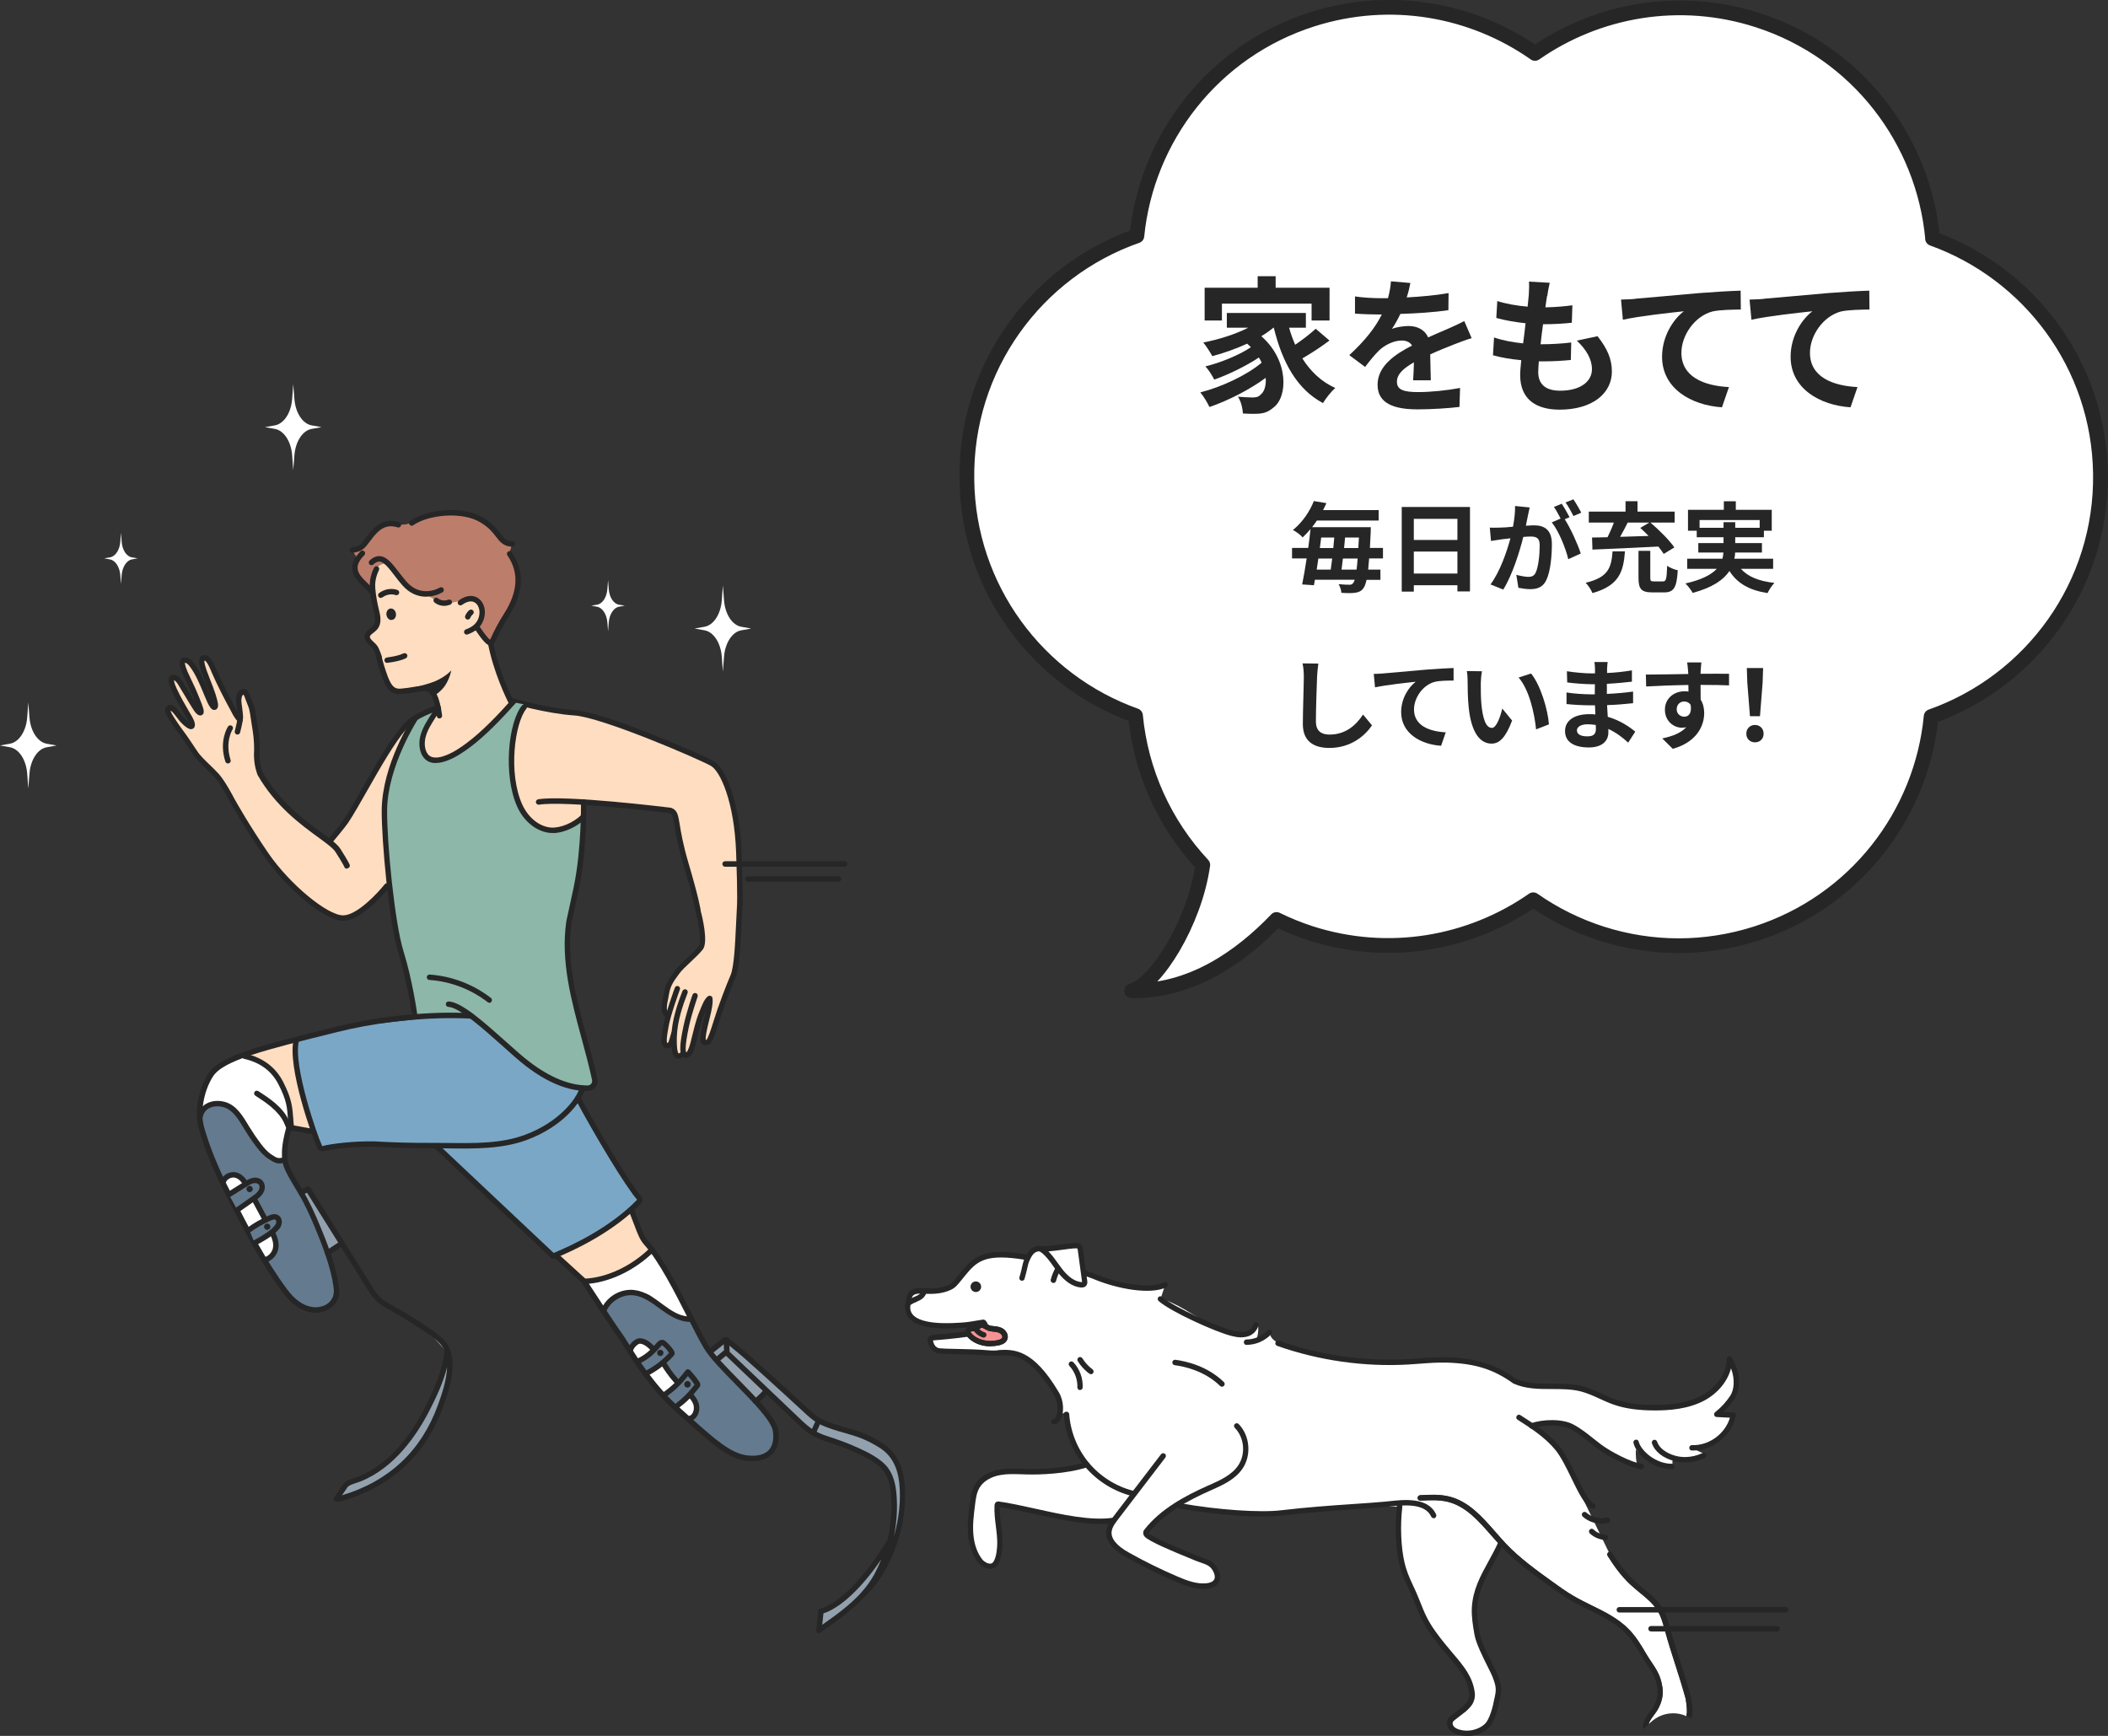 <?xml version="1.0" encoding="UTF-8"?>
<svg id="_レイヤー_2" data-name="レイヤー 2" xmlns="http://www.w3.org/2000/svg" viewBox="0 0 214.66 176.78">
  <rect x="0" y="0" width="214.66" height="176.78" fill="#333333" stroke="none"/>
  <defs>
    <style>
      .cls-1, .cls-2 {
        fill: #262626;
      }

      .cls-3 {
        fill: #fff;
      }

      .cls-4 {
        fill: none;
        stroke: #262626;
        stroke-linecap: round;
        stroke-linejoin: round;
        stroke-width: 1.5px;
      }

      .cls-5 {
        fill: #bc7d6b;
      }

      .cls-6 {
        fill: #8db7a8;
      }

      .cls-7 {
        fill: #f79292;
      }

      .cls-8 {
        fill: #ffddc0;
      }

      .cls-9 {
        fill: #7aa7c6;
      }

      .cls-10 {
        fill: #92a1ad;
      }

      .cls-2 {
        fill-rule: evenodd;
      }

      .cls-11 {
        fill: #647a8e;
      }
    </style>
  </defs>
  <g id="illustration">
    <g>
      <g>
        <g>
          <path class="cls-3" d="m196.8,24.28c-.92-9.98-7.64-18.94-17.78-22.22-7.98-2.58-16.32-1.07-22.71,3.38-6.37-4.47-14.68-6.01-22.66-3.48-10.13,3.22-16.89,12.11-17.88,22.06-10.23,3.57-17.5,13.39-17.31,24.83,0,0,0,.02,0,.02.13,11.04,7.23,20.47,17.17,24.01.54,5.7,2.97,11.05,6.85,15.2-.83,5.93-4.81,12.19-7.24,12.82,6.01.08,11.01-3.35,14.75-7.26,1.1.54,2.25,1.01,3.45,1.4,7.98,2.57,16.31,1.04,22.69-3.41,4.29,3,9.46,4.68,14.81,4.68,2.6,0,5.26-.4,7.87-1.23,10.13-3.24,16.88-12.15,17.84-22.11,10.19-3.59,17.42-13.38,17.24-24.77-.17-11.06-7.28-20.38-17.1-23.91Z"/>
          <path class="cls-4" d="m196.8,24.28c-.92-9.98-7.64-18.94-17.78-22.22-7.98-2.58-16.32-1.07-22.71,3.38-6.37-4.47-14.68-6.01-22.66-3.48-10.13,3.22-16.89,12.11-17.88,22.06-10.23,3.57-17.5,13.39-17.31,24.83,0,0,0,.02,0,.02.13,11.04,7.23,20.47,17.17,24.01.54,5.7,2.97,11.05,6.85,15.2-.83,5.93-4.81,12.19-7.24,12.82,6.01.08,11.01-3.35,14.75-7.26,1.1.54,2.25,1.01,3.45,1.4,7.98,2.57,16.31,1.04,22.69-3.41,4.29,3,9.46,4.68,14.81,4.68,2.6,0,5.26-.4,7.87-1.23,10.13-3.24,16.88-12.15,17.84-22.11,10.19-3.59,17.42-13.38,17.24-24.77-.17-11.06-7.28-20.38-17.1-23.91Z"/>
        </g>
        <g>
          <path class="cls-1" d="m135.38,34.68c-.86.65-1.89,1.32-2.76,1.82.83,1.32,1.94,2.38,3.35,3.01-.39.34-.96,1.05-1.25,1.54-2.67-1.42-4.15-4.18-5.01-7.68h-.03c-.38.31-.79.6-1.24.87,2.82,2.46,2.71,6.19,1.23,7.27-.56.48-1.05.63-1.83.63-.38.01-.84,0-1.27-.03-.03-.5-.18-1.21-.51-1.71.57.04,1.05.08,1.44.08s.66-.04.9-.32c.34-.27.55-.88.49-1.68-1.63,1.2-3.85,2.33-5.73,2.97-.21-.45-.6-1.1-.93-1.49,2.16-.54,4.77-1.77,6.25-3.03-.09-.18-.18-.36-.29-.52-1.27.85-3.12,1.75-4.54,2.25-.2-.39-.57-1-.9-1.35,1.52-.36,3.51-1.18,4.63-1.95-.12-.12-.24-.24-.38-.36-1.14.52-2.37.96-3.55,1.27-.18-.34-.63-1.05-.92-1.39,1.61-.31,3.27-.84,4.59-1.51h-2.19v-1.5h8.05v1.5h-1.71c.16.6.38,1.18.62,1.74.75-.51,1.54-1.12,2.09-1.63l1.4,1.2Zm-10.96-2.04h-1.75v-3.34h5.4v-1.17h1.83v1.17h5.49v3.34h-1.83v-1.72h-9.13v1.72Z"/>
          <path class="cls-1" d="m143.26,30.29c1.43-.08,2.92-.21,4.25-.44l-.02,1.74c-1.42.21-3.27.33-4.89.38-.26.55-.56,1.09-.86,1.53.39-.18,1.2-.3,1.69-.3.91,0,1.66.39,2,1.16.78-.36,1.41-.61,2.02-.88.58-.25,1.11-.5,1.66-.78l.75,1.74c-.48.13-1.27.43-1.78.63-.68.27-1.53.6-2.44,1.02.01.84.05,1.95.06,2.64h-1.8c.04-.45.06-1.17.08-1.83-1.12.64-1.73,1.23-1.73,1.98,0,.83.71,1.05,2.17,1.05,1.28,0,2.94-.17,4.26-.42l-.06,1.93c-.99.13-2.84.25-4.25.25-2.36,0-4.09-.57-4.09-2.5s1.8-3.12,3.51-4c-.23-.38-.63-.51-1.05-.51-.84,0-1.77.48-2.34,1.04-.45.45-.89.99-1.39,1.65l-1.61-1.2c1.58-1.46,2.64-2.79,3.31-4.14h-.19c-.62,0-1.71-.03-2.54-.09v-1.75c.77.12,1.88.18,2.64.18h.72c.16-.6.27-1.18.3-1.72l1.98.17c-.07.38-.18.87-.38,1.5Z"/>
          <path class="cls-1" d="m157.54,30.14c-.05.25-.1.66-.17,1.16,1.08-.02,2.04-.11,2.75-.21l-.06,1.78c-.9.09-1.73.15-2.93.15-.09.66-.18,1.37-.25,2.04h.1c.93,0,2.04-.06,3.02-.18l-.04,1.78c-.84.08-1.71.14-2.66.14h-.6c-.03.45-.06.83-.06,1.09,0,1.25.76,1.9,2.23,1.9,2.1,0,3.24-.96,3.24-2.19,0-1.02-.56-1.98-1.54-2.91l2.11-.45c.99,1.26,1.46,2.32,1.46,3.6,0,2.26-2.04,3.88-5.32,3.88-2.36,0-4.02-1.02-4.02-3.53,0-.36.05-.9.11-1.51-1.09-.1-2.08-.27-2.88-.5l.11-1.81c.98.33,1.98.5,2.96.6.09-.67.18-1.38.25-2.05-1.03-.11-2.1-.29-2.98-.54l.1-1.72c.87.28,2,.48,3.09.57.05-.46.09-.87.12-1.21.04-.71.04-1,.02-1.34l2.11.12c-.13.54-.19.95-.25,1.34Z"/>
          <path class="cls-1" d="m166.55,30.42c1.25-.1,3.72-.33,6.46-.57,1.55-.12,3.19-.22,4.24-.25l.02,1.92c-.81.02-2.1.02-2.89.2-1.81.48-3.16,2.43-3.16,4.21,0,2.46,2.31,3.36,4.84,3.49l-.71,2.06c-3.13-.21-6.1-1.91-6.1-5.15,0-2.16,1.21-3.87,2.22-4.63-1.41.15-4.47.48-6.21.86l-.19-2.05c.6-.02,1.19-.04,1.48-.08Z"/>
          <path class="cls-1" d="m179.65,30.42c1.25-.1,3.72-.33,6.46-.57,1.54-.12,3.19-.22,4.24-.25l.02,1.92c-.81.02-2.1.02-2.9.2-1.81.48-3.16,2.43-3.16,4.21,0,2.46,2.31,3.36,4.84,3.49l-.71,2.06c-3.13-.21-6.1-1.91-6.1-5.15,0-2.16,1.21-3.87,2.22-4.63-1.41.15-4.47.48-6.21.86l-.19-2.05c.6-.02,1.19-.04,1.48-.08Z"/>
        </g>
        <g>
          <path class="cls-1" d="m139.42,56.88c-.03.43-.07.81-.1,1.13h1.25v1.04h-1.41c-.1.43-.2.69-.32.85-.24.33-.51.42-.87.47-.32.05-.85.04-1.38,0,0-.25-.13-.63-.28-.88.48.05.88.06,1.11.06.18,0,.27-.04.38-.18.05-.06.11-.17.15-.33h-4.05c-.03.2-.07.39-.1.56l-1.2-.08c.15-.73.31-1.66.46-2.65h-1.49v-1.07h1.65c.09-.66.17-1.31.23-1.92-.24.29-.51.58-.8.85-.23-.27-.69-.61-.99-.75,1.06-.87,1.75-1.99,2.13-2.95l1.28.21c-.11.24-.22.48-.34.71h5.66v1.06h-6.29c-.15.23-.32.46-.49.68h5.98s-.01.37-.01.52c-.03.59-.05,1.11-.08,1.59h1.33v1.07h-1.41Zm-5.17,0c-.06.39-.12.77-.17,1.13h1.43c.05-.35.1-.73.15-1.13h-1.41Zm.29-2.14c-.05.35-.09.71-.14,1.07h1.37c.04-.36.07-.72.1-1.07h-1.33Zm3.6,3.27c.04-.31.08-.69.11-1.13h-1.5c-.05.4-.09.78-.14,1.13h1.53Zm.18-2.2c.02-.33.04-.69.06-1.07h-1.41c-.03.35-.06.71-.1,1.07h1.45Z"/>
          <path class="cls-1" d="m149.69,51.64v8.59h-1.28v-.63h-4.44v.65h-1.23v-8.62h6.95Zm-5.72,1.2v2.15h4.44v-2.15h-4.44Zm4.44,5.57v-2.24h-4.44v2.24h4.44Z"/>
          <path class="cls-1" d="m155.59,52.51c-.06.3-.14.67-.21,1.03.34-.02.63-.04.84-.04,1.06,0,1.81.47,1.81,1.91,0,1.18-.14,2.8-.57,3.67-.33.7-.88.92-1.64.92-.38,0-.86-.07-1.2-.14l-.21-1.32c.38.11.96.21,1.22.21.34,0,.59-.1.75-.43.27-.57.41-1.78.41-2.77,0-.8-.35-.91-.97-.91-.16,0-.41.02-.7.04-.38,1.52-1.12,3.89-2.04,5.36l-1.3-.52c.97-1.31,1.66-3.33,2.03-4.7-.36.04-.68.08-.86.1-.29.05-.81.12-1.12.17l-.12-1.36c.37.03.7,0,1.07,0,.31,0,.78-.04,1.29-.09.14-.75.23-1.48.21-2.11l1.49.15c-.06.26-.13.58-.18.83Zm4.24.16l-.49.21c.6.93,1.35,2.6,1.63,3.49l-1.27.58c-.26-1.11-.97-2.87-1.68-3.75l.9-.39c-.2-.38-.45-.86-.68-1.18l.79-.33c.25.37.61,1,.8,1.37Zm1.19-.46l-.79.34c-.21-.41-.53-1-.81-1.38l.8-.32c.26.38.63,1.01.8,1.36Z"/>
          <path class="cls-1" d="m165.47,56.15c-.15,2.08-.6,3.49-3.31,4.25-.12-.32-.44-.8-.69-1.05,2.36-.56,2.61-1.59,2.74-3.2h1.26Zm-3.35-1.41c.47,0,1-.02,1.58-.03.23-.47.47-1.01.64-1.49h-2.55v-1.12h3.74v-1.06h1.22v1.06h3.78v1.12h-2.46c.86.74,1.92,1.78,2.43,2.53l-1.08.66c-.14-.22-.33-.48-.55-.75-2.42.13-4.98.24-6.71.31l-.04-1.23Zm3.63-1.52c-.24.49-.51.99-.77,1.45.93-.03,1.92-.06,2.9-.09-.28-.29-.57-.57-.85-.82l.92-.54h-2.2Zm3.59,5.99c.32,0,.38-.21.43-1.6.24.21.78.4,1.08.47-.11,1.79-.41,2.25-1.4,2.25h-1.2c-1.12,0-1.4-.36-1.4-1.49v-2.74h1.2v2.73c0,.33.05.38.38.38h.91Z"/>
          <path class="cls-1" d="m177.28,57.93c.71.8,1.83,1.26,3.41,1.43-.24.25-.55.72-.7,1.04-1.9-.3-3.09-1.01-3.88-2.25-.59.89-1.7,1.68-3.74,2.23-.14-.26-.48-.71-.74-.96,1.68-.38,2.64-.9,3.19-1.49h-3.01v-1.03h3.59c.05-.21.08-.42.1-.63h-2.56v-.96h2.57v-.6h-2.73v-.66h-.89v-2.13h3.65v-.87h1.22v.87h3.66v2.13h-.8v.66h-2.92v.6h2.72v.96h-2.73c0,.21-.03.42-.08.63h3.95v1.03h-3.28Zm-1.77-4.18v-.57h1.19v.57h2.49v-.79h-6.12v.79h2.44Z"/>
          <path class="cls-1" d="m134.12,68.91c-.04,1.08-.12,3.32-.12,4.56,0,1.01.6,1.34,1.38,1.34,1.65,0,2.7-.95,3.42-2.04l.91,1.1c-.64.96-2.06,2.3-4.34,2.3-1.64,0-2.7-.72-2.7-2.43,0-1.34.1-3.97.1-4.83,0-.47-.04-.95-.13-1.35l1.61.02c-.06.42-.11.93-.13,1.33Z"/>
          <path class="cls-1" d="m140.88,68.58c.83-.07,2.48-.22,4.31-.38,1.03-.08,2.13-.15,2.83-.17v1.28c-.53,0-1.39,0-1.92.13-1.21.32-2.11,1.62-2.11,2.81,0,1.64,1.54,2.24,3.23,2.33l-.47,1.37c-2.09-.14-4.07-1.27-4.07-3.43,0-1.44.81-2.58,1.48-3.09-.94.1-2.98.32-4.14.57l-.13-1.37c.4,0,.79-.03.99-.05Z"/>
          <path class="cls-1" d="m150.79,69.58c0,.65,0,1.4.06,2.12.14,1.44.44,2.43,1.07,2.43.47,0,.87-1.17,1.06-1.97l1,1.22c-.66,1.74-1.29,2.35-2.09,2.35-1.1,0-2.05-.99-2.33-3.67-.1-.92-.11-2.09-.11-2.7,0-.28-.02-.71-.08-1.02l1.54.02c-.07.36-.12.94-.12,1.22Zm6.94,4.19l-1.31.51c-.16-1.61-.69-4.04-1.78-5.28l1.27-.41c.95,1.15,1.71,3.65,1.82,5.18Z"/>
          <path class="cls-1" d="m163.65,68.13c0,.1,0,.25,0,.41.82-.04,1.65-.12,2.53-.27v1.15c-.67.08-1.58.17-2.55.22v1.03c1.01-.05,1.86-.13,2.67-.24v1.18c-.91.1-1.69.17-2.65.2.02.38.04.79.07,1.19,1.26.36,2.22,1.03,2.8,1.51l-.72,1.12c-.54-.5-1.22-1.03-2.02-1.39,0,.14,0,.26,0,.37,0,.85-.65,1.51-1.97,1.51-1.6,0-2.44-.61-2.44-1.67s.93-1.72,2.47-1.72c.21,0,.42,0,.62.03-.02-.31-.03-.63-.04-.93h-.52c-.58,0-1.72-.05-2.38-.13v-1.18c.64.12,1.87.19,2.4.19h.48c0-.33,0-.69.01-1.03h-.37c-.63,0-1.79-.09-2.45-.18l-.03-1.14c.72.12,1.86.22,2.47.22h.39v-.47c0-.19-.02-.5-.06-.69h1.35c-.03.2-.05.45-.06.71Zm-2.02,6.86c.53,0,.88-.15.88-.73,0-.11,0-.25-.01-.43-.27-.04-.54-.07-.82-.07-.71,0-1.1.28-1.1.62,0,.38.36.61,1.05.61Z"/>
          <path class="cls-1" d="m173.18,68.31c0,.08,0,.19-.01.31,1.01,0,2.38-.02,2.9,0v1.18c-.61-.03-1.54-.05-2.9-.05,0,.51.01,1.06.01,1.5.24.38.36.85.36,1.37,0,1.3-.76,2.96-3.2,3.64l-1.07-1.06c1.01-.21,1.89-.54,2.44-1.14-.14.03-.29.05-.45.05-.77,0-1.72-.62-1.72-1.84,0-1.13.91-1.87,2-1.87.14,0,.27,0,.4.03,0-.22,0-.45-.01-.67-1.51.02-3.07.08-4.3.15l-.03-1.21c1.14,0,2.96-.04,4.32-.06-.01-.13-.01-.23-.02-.31-.03-.41-.07-.75-.1-.87h1.45c-.02.16-.06.7-.07.86Zm-1.67,4.68c.42,0,.79-.32.65-1.2-.14-.23-.38-.35-.65-.35-.39,0-.77.27-.77.8,0,.46.37.75.77.75Z"/>
          <path class="cls-1" d="m177.83,74.72c0-.53.38-.89.88-.89s.88.36.88.89-.38.88-.88.88-.88-.36-.88-.88Zm.1-5.2l-.05-1.49h1.66l-.05,1.49-.27,3.42h-1.02l-.27-3.42Z"/>
        </g>
      </g>
      <g>
        <g>
          <path class="cls-3" d="m12.32,54.26l-.07.91c-.06.84-.5,1.5-1.05,1.59l-.59.1.59.11c.55.1.98.76,1.05,1.59l.07.91.07-.91c.07-.83.5-1.49,1.04-1.59l.59-.11-.59-.1c-.55-.09-.98-.75-1.04-1.59l-.07-.91Z"/>
          <path class="cls-3" d="m61.92,59.08l-.07.91c-.06.84-.5,1.5-1.05,1.59l-.59.1.59.11c.55.1.98.76,1.05,1.59l.07.91.07-.91c.07-.83.5-1.49,1.04-1.59l.59-.11-.59-.1c-.55-.09-.98-.75-1.04-1.59l-.07-.91Z"/>
          <path class="cls-3" d="m2.88,71.53l-.11,1.53c-.11,1.41-.84,2.52-1.76,2.68l-1.01.18,1.01.18c.92.16,1.65,1.27,1.76,2.68l.11,1.53.12-1.53c.11-1.41.84-2.52,1.76-2.68l1-.18-1-.18c-.92-.16-1.65-1.27-1.76-2.68l-.12-1.53Z"/>
          <path class="cls-3" d="m29.86,39.11l-.11,1.53c-.11,1.41-.84,2.52-1.76,2.68l-1.01.18,1.01.18c.92.16,1.65,1.27,1.76,2.68l.11,1.53.12-1.53c.11-1.41.84-2.52,1.76-2.68l1-.18-1-.18c-.92-.16-1.65-1.27-1.76-2.68l-.12-1.53Z"/>
          <path class="cls-3" d="m73.61,59.62l-.11,1.53c-.11,1.41-.84,2.52-1.76,2.68l-1.01.18,1.01.18c.92.16,1.65,1.27,1.76,2.68l.11,1.53.12-1.53c.11-1.41.84-2.52,1.76-2.68l1-.18-1-.18c-.92-.16-1.65-1.27-1.76-2.68l-.12-1.53Z"/>
        </g>
        <g>
          <g>
            <g>
              <g>
                <path class="cls-3" d="m176.42,142.26c.52-.8.62-2.32-.31-3.87-1.13,6.85-10.52,5.33-15.09,3.02-2.23-.57-4.72.18-6.81-.78-5.27-3.96-12.05-.94-18.03-2.31,0,0-6.93-.86-6.85-2.55-.03.59-1.02.62-1.52.93.27-.52.37-1.13.3-1.71-2.81,2.68-6.85-2.05-9.93-2.71l.47-1.44c-1.7,1-5.05-.02-8.29-1.12-.11-.82-.22-1.64-.33-2.46-.01-.1-.03-.2-.09-.28-.1-.12-.27-.13-.43-.13-.96.03-2.68.42-3.64.31.16.02.31.12.43.23.46.38.82.87,1.17,1.36-.07-.02-.13-.04-.2-.06l-1.4-1.52c-.06,0-.12,0-.18,0-.27.07-.6.13-.95.8-.01.02-.02.04-.03.06-.37-.06-.71-.1-1.01-.09-5.18-.82-4.64,1.75-7.29,3.31-1.11.64-2.9-.29-3.74.69-.17,1.14-1.56,3.11,4.36,3.1,1.71-.06,1.8-.16,3.09-.35.12-.02.26.42.3.54-.56.77-4,.87-5.48,1.04-.14,0-.24.13-.22.27.31,1.98,3.6.78,5.98,1.28,1.7.16,3.75-1.11,6.86,4.16.39.65.47,1.53.31,2.14l.71-.35c.12,2.02,1.32,4.3,2.05,5.45-3.3,1.37-8.75-.76-11.11,2.13-.86,2.45-1.29,5.89.6,7.96.33.47,1.17.15,1.35-.29,1.51-8.63-4.64-5.58,11.77-3.91-.95,1.32.3,2.61,1.56,3.25,2.26.92,6.97,4.55,9.1,2.59.32-1.41-.99-1.92-2.17-2.29-.82-.34-4.41-1.76-4.97-2.32.06-1.25,2.05-2.26,3.02-3.04,2.32.59,5.41.88,7.79.82,5.25-.12,9.37-.97,14.94-.67-1,5.29.95,8.57,3.47,12.93.87,2.09,4.86,4.81,3.51,7.26-.53.65-1.32.95-1.82,1.59-.41,1.85,4,2.16,4.73-2.11.43-2.52-2.18-4.56-2.27-8.77-.05-2.31,1.53-5.3,2.56-7.04-.28-.31-.56-.62-.83-.93-1.27-1.46-2.59-2.96-4.39-3.42-.91-.23-1.88-.18-2.83-.13-.16,0-.28-.11-.29-.26,0-.15.11-.28.26-.29.98-.06,2-.11,2.99.14,1.97.5,3.34,2.08,4.67,3.59.36.41.73.84,1.1,1.23,1.39,1.45,3.06,2.66,4.67,3.82.7.51,1.43,1.03,2.18,1.47.59.34,1.22.65,1.83.96,1.33.65,2.71,1.33,3.78,2.41.71.71,1.25,1.57,1.72,2.4.21.36.41.67.61.96.51.77.96,1.43,1.12,2.6.08.59,0,1.19-.23,1.74-.11.25-.21.45-.31.61-.11.17-.23.33-.34.48-.14.19-.28.37-.38.56-.04.07-.1.19-.14.34.07-.07.15-.13.22-.2.14-.12.28-.24.43-.34.84-.58,1.96-.73,2.92-.39.09.03.18.07.27.11.02-.12.04-.25.05-.39.03-.43-.1-1.25-.12-1.36-.36-1.31-.72-2.43-1.07-3.52-.35-1.09-.72-2.23-1.08-3.56-.17-.62-.34-1.25-.66-1.8-.45-.78-1.15-1.36-1.9-1.97-.31-.26-.64-.52-.94-.81-1-.93-1.75-2.04-2.3-2.91-.08-.13-.04-.3.09-.38,0,0,.02,0,.03-.01l-2.76-5.69c-1.18-2.92-2.45-5.74-5.37-7.35,1.58-.21,3.66-.39,5.05.39,1.71,1.76,3.88,2.88,6.07,3.96-.25-.55-.24-1.18-.23-1.78.91,1.12,2.34,1.8,3.79,1.81-.1-.32-.09-.66.02-.98.87.15,2.6.52,3.05-.41-.15-.08-.87-.36-1.06-.57,1.9.02,3.72-1.45,4.08-3.33-.56-.03-1.12-.06-1.68-.09.63-.49,1.17-1.09,1.61-1.76Z"/>
                <path class="cls-1" d="m122.52,161.81c-.99,0-1.94-.37-2.84-.75-1.7-.73-3.38-1.56-5-2.47-1.46-.82-2.14-1.72-2.03-2.7.07-.59.44-1.08.75-1.48l4.83-6.31c.09-.12.27-.14.39-.05.12.09.14.27.05.39l-4.83,6.31c-.27.36-.58.76-.64,1.21-.09.73.5,1.45,1.75,2.15,1.6.9,3.27,1.72,4.95,2.44.95.41,1.95.79,2.95.69.2-.02.67-.1.81-.42.1-.22.01-.5-.05-.65-.28-.67-.68-.81-1.34-1.04-.19-.06-.4-.14-.63-.23l-.28-.12c-2.09-.85-4.29-1.78-4.78-2.27-.2-.2-.22-.52-.05-.73,1.68-2.15,4.23-3.48,6.49-4.49l.1-.04c1.13-.5,2.3-1.03,2.96-2,.79-1.16.64-2.84-.34-3.84-.11-.11-.1-.28,0-.39.11-.11.28-.1.39,0,1.15,1.18,1.33,3.17.4,4.54-.75,1.11-1.99,1.66-3.19,2.2l-.1.04c-2.21.99-4.68,2.28-6.29,4.33.48.47,3.58,1.74,4.6,2.15l.28.12c.21.09.41.15.6.22.7.24,1.3.44,1.67,1.35.17.41.18.78.04,1.09-.19.41-.64.68-1.26.74-.13.01-.26.02-.38.02Z"/>
                <path class="cls-1" d="m100.82,159.77c-.49,0-.98-.34-1.23-.66-.54-.7-.89-1.63-1-2.68-.11-1.11.03-2.21.16-3.28.08-.63.17-1.34.53-1.95.47-.79,1.4-1.36,2.55-1.55.74-.12,1.48-.1,2.21-.07.23,0,.45.02.68.02,2.23.03,4.36-.23,5.85-.71.15-.05.3.03.35.18.05.14-.03.3-.18.35-2.2.71-4.95.76-6.03.74-.23,0-.46-.01-.69-.02-.73-.02-1.41-.05-2.1.07-.99.16-1.78.63-2.17,1.29-.31.51-.39,1.17-.46,1.74-.13,1.04-.27,2.11-.16,3.15.1.95.4,1.78.88,2.4.21.27.56.46.83.45.15,0,.25-.08.34-.22.27-.44.37-1.27.37-1.9,0-.56-.07-1.11-.14-1.69-.09-.67-.17-1.36-.14-2.08,0-.09.01-.25.14-.36.08-.06.18-.09.28-.08,1.12.15,2.39.44,3.73.73,2.68.6,5.72,1.27,7.95.92.15-.02.29.08.31.23.02.15-.08.29-.23.31-2.33.36-5.43-.32-8.16-.93-1.25-.28-2.44-.54-3.49-.7-.02.63.06,1.26.14,1.87.07.57.15,1.16.14,1.77,0,.44-.05,1.53-.45,2.18-.18.3-.45.46-.78.48-.02,0-.04,0-.06,0Z"/>
                <path class="cls-1" d="m145.99,154.61c-.1,0-.2-.06-.25-.16-.65-1.41-2.86-1.17-4.18-1.03-.19.02-.36.04-.51.05-1.07.09-2.14.16-3.21.24-2.38.17-4.84.34-7.25.63-2.23.27-6.64-.03-10.49-.71-.15-.03-.25-.17-.22-.32.03-.15.17-.25.32-.22,3.8.68,8.14.98,10.32.71,2.43-.29,4.89-.47,7.28-.63,1.07-.07,2.14-.15,3.21-.24.14-.01.31-.03.49-.05,1.47-.16,3.93-.43,4.74,1.35.06.14,0,.3-.14.37-.04.02-.08.03-.11.03Z"/>
                <path class="cls-1" d="m172.44,147.72c-.05,0-.11,0-.16,0-.15,0-.27-.13-.26-.29,0-.15.13-.26.28-.26,1.73.07,3.38-1.16,3.86-2.79l-1.35-.07c-.11,0-.21-.08-.25-.19-.03-.11,0-.23.09-.3.61-.48,1.13-1.05,1.55-1.69.37-.57.51-1.62.07-2.78-.34,1.31-1.32,2.52-2.68,3.26-1.68.91-3.64,1.02-4.98,1.03-1.76,0-3.13-.18-4.33-.61-.48-.17-.95-.38-1.4-.59-.65-.3-1.26-.57-1.91-.74-.94-.24-1.96-.24-2.94-.24-1.32,0-2.68,0-3.91-.56-.02,0-.03-.02-.05-.03-1.98-1.42-3.86-2.01-6.69-2.1-.94-.03-1.9.04-2.82.11-.38.03-.76.06-1.14.08-4.5.26-9.12-.4-13.37-1.9-.14-.05-.22-.21-.17-.35.05-.14.21-.22.35-.17,4.18,1.48,8.73,2.13,13.15,1.87.38-.02.76-.05,1.13-.08.94-.07,1.92-.14,2.88-.11,2.9.09,4.92.72,6.97,2.19,1.12.5,2.35.5,3.66.5,1.02,0,2.08,0,3.08.25.7.18,1.36.48,2,.77.44.2.89.41,1.35.57,1.14.4,2.46.59,4.15.57,1.27,0,3.15-.12,4.72-.97,1.51-.82,2.5-2.27,2.52-3.71,0-.12.09-.23.2-.26.12-.03.24.02.31.13.99,1.67.87,3.29.3,4.16-.33.5-.71.96-1.14,1.37l1,.05c.08,0,.15.04.2.11.05.06.07.14.05.22-.38,1.99-2.3,3.55-4.32,3.55Z"/>
                <path class="cls-1" d="m126.42,136.2c-.41,0-.77-.09-.98-.14-1.57-.37-6.23-2.47-7.46-3.57-.11-.1-.12-.28-.02-.39.1-.11.28-.12.39-.02,1.15,1.03,5.74,3.09,7.22,3.44,1.17.28,1.79.07,2.07-.69.05-.14.21-.22.35-.16.14.05.22.21.16.35-.35.95-1.09,1.17-1.74,1.17Z"/>
                <path class="cls-1" d="m171.58,148.93c-.43,0-.78-.06-1.02-.12-1.2-.3-2.05-.97-2.34-1.82-.05-.14.03-.3.17-.35.14-.05.3.03.35.17.33.96,1.48,1.35,1.96,1.47.48.12,1.47.25,2.67-.3.14-.06.3,0,.36.14.06.14,0,.3-.14.36-.77.35-1.46.45-2.02.45Z"/>
                <path class="cls-1" d="m170.24,149.63c-1.82,0-3.59-1.43-3.9-2.67-.04-.15.05-.3.2-.34.15-.04.3.05.33.2.23.9,1.69,2.25,3.37,2.25.15,0,.28.12.28.28s-.12.28-.28.28Z"/>
                <path class="cls-1" d="m167.16,149.63s-.02,0-.03,0c-1.2-.15-3.46-1.35-4.42-2.08-.25-.19-.49-.38-.73-.57-.65-.52-1.32-1.05-2.05-1.44-.94-.5-2.84-.44-3.85-.06-.14.05-.3-.02-.36-.16-.05-.14.02-.3.16-.36,1.14-.43,3.19-.5,4.3.09.78.41,1.47.96,2.13,1.49.24.19.48.38.72.56.92.7,3.07,1.84,4.15,1.98.15.02.26.16.24.31-.02.14-.14.24-.27.24Z"/>
                <path class="cls-1" d="m124.44,141.23c-.07,0-.14-.03-.19-.08-1.56-1.52-3.57-1.98-4.63-2.12-.15-.02-.26-.16-.24-.31.02-.15.16-.26.31-.24,1.13.15,3.27.65,4.94,2.27.11.11.11.28,0,.39-.05.06-.13.08-.2.08Z"/>
                <path class="cls-1" d="m115.32,152.35s-.05,0-.07,0c-1.86-.48-3.57-1.55-4.8-3.03-1.23-1.48-1.99-3.35-2.12-5.26-.01-.15.1-.28.26-.29.16-.01.28.1.29.25.13,1.8.84,3.56,2,4.95,1.16,1.39,2.76,2.4,4.51,2.85.15.04.24.19.2.34-.03.12-.14.21-.27.21Z"/>
                <path class="cls-1" d="m101.62,137.52c-.32.02-.61.03-.89,0-1.1-.1-2.42-.13-3.49-.15-.69-.01-1.28-.03-1.55-.06-.45-.05-.62-.45-.69-.8.49-.04,4.72-.37,5.25-.8l.34-.3c.08-.07.11-.18.08-.29-.12-.41-.29-.78-.6-.73-.33.05-.58.09-.8.13-.64.11-1,.17-2.26.22-2.7.1-3.71-.43-4.08-.88-.36-.44-.23-.95-.16-1.23.01-.04.02-.08.03-.11.01-.06.02-.11.03-.17.02-.12.03-.23.08-.31.16-.32.69-.32,1.2-.29.97.06,1.72-.02,2.39-.26.7-.26.85-.44,1.48-1.22l.3-.37c1.14-1.39,1.95-2.16,5.38-1.71.29.04.57.08.87.13.03-.05.05-.11.08-.16.06-.12.12-.24.18-.36-.36-.06-.71-.12-1.05-.17-3.65-.48-4.66.4-5.88,1.91l-.3.37c-.61.76-.68.84-1.24,1.05-.59.22-1.27.29-2.16.23-.45-.03-1.38-.09-1.73.59-.08.16-.11.32-.13.47,0,.05-.02.1-.02.15,0,.02-.01.05-.02.08-.08.31-.27,1.05.26,1.71.65.81,2.17,1.18,4.53,1.09,1.3-.05,1.68-.11,2.33-.23.19-.03.4-.07.66-.11.02.04.04.09.07.16l-.19.17c-.34.22-3.55.59-4.98.68-.14,0-.28.08-.37.19-.09.11-.13.26-.11.4.12.76.55,1.24,1.18,1.3.3.03.87.04,1.6.06,1.05.02,2.36.05,3.45.15.32.03.64.01.97,0,1.5-.08,3.19-.17,5.68,4.03.42.71.44,1.71.19,2.2-.05.1-.13.22-.24.23-.15.02-.26.15-.24.3.02.14.13.25.27.25.01,0,.02,0,.03,0,.28-.03.52-.22.68-.54.32-.63.33-1.83-.21-2.73-2.65-4.48-4.61-4.38-6.18-4.3Z"/>
                <path class="cls-1" d="m118.89,130.72c-.07-.14-.23-.19-.37-.12-1.4.7-4.61.13-6.9-.82-.32-.13-.78-.29-1.28-.46.01.09.03.17.05.25.03.12.06.25.09.37.37.12.7.24.94.34,2.38.99,5.76,1.61,7.36.81.14-.07.19-.23.12-.37Z"/>
                <path class="cls-1" d="m110.16,131.12s-.07,0-.11,0c-.81-.08-1.59-.6-2.32-1.53-.16-.2-.31-.41-.46-.62-.36-.51-.71-.99-1.16-1.36-.13-.11-.22-.15-.29-.17,0,0-.02,0-.03,0-.02,0-.04,0-.05,0h-.03c-.24.07-.46.13-.74.66-.22.41-.26.61-.35,1-.06.27-.14.61-.29,1.14-.04.15-.2.23-.34.18-.15-.04-.23-.2-.18-.34.15-.51.23-.84.28-1.1.09-.4.15-.66.4-1.14.4-.75.8-.85,1.09-.93h.03c.1-.04.21-.04.3-.02.55.06,1.4-.06,2.15-.16.53-.07,1.03-.14,1.42-.15.19,0,.47.01.65.23.12.14.14.31.15.42l.43,3.18c.02.12.05.36-.12.54-.1.12-.25.17-.44.17Zm-3.41-3.69c.37.37.68.8.97,1.21.15.2.29.41.45.61.63.81,1.28,1.25,1.94,1.32.03,0,.06,0,.07,0,0-.02,0-.05,0-.09l-.43-3.18s-.02-.12-.03-.14c0,0-.03-.04-.21-.03-.36.01-.85.08-1.37.15-.47.06-.95.13-1.39.16Z"/>
                <circle class="cls-1" cx="99.37" cy="131.04" r=".54"/>
                <path class="cls-1" d="m92.48,132.99c-.09,0-.18-.04-.23-.12-.09-.13-.05-.3.07-.38.33-.22.61-.35.84-.44.38-.17.56-.24.71-.65.05-.14.21-.21.35-.16.14.05.21.21.16.35-.24.63-.59.78-1.01.97-.21.09-.46.2-.75.4-.05.03-.1.05-.15.05Z"/>
                <g>
                  <path class="cls-7" d="m100.86,135.29c.35.05.71.05,1.03.2.32.15.56.54.41.85-.11.24-.39.34-.65.4-1.06.23-2.27,0-2.97-.82-.08-.09-.15-.2-.14-.32.02-.14.16-.23.29-.27.14-.03.28-.02.42-.05.28-.05.45-.37.73-.35.26.01.57.31.87.36Z"/>
                  <path class="cls-1" d="m100.87,137.11c-.96,0-1.85-.36-2.39-1-.06-.07-.23-.28-.2-.54.03-.24.23-.43.5-.5.1-.02.19-.03.27-.03.05,0,.11,0,.16-.02.07-.01.14-.07.22-.13.14-.11.32-.24.57-.23.2,0,.38.11.56.21.12.07.25.14.34.15.09.01.18.02.27.03.28.03.56.06.84.19.44.21.77.75.54,1.22-.19.41-.68.51-.84.55-.28.06-.57.09-.85.09Zm-2.05-1.46s.02.03.07.1c.57.68,1.63.96,2.7.73.25-.05.41-.14.46-.24.08-.16-.09-.4-.28-.49-.19-.09-.42-.12-.66-.14-.1-.01-.2-.02-.29-.04-.19-.03-.37-.13-.53-.22-.11-.06-.24-.14-.31-.14-.05,0-.12.04-.22.12-.11.09-.26.19-.45.23-.07.01-.15.02-.23.02-.07,0-.13,0-.18.02-.05.01-.08.03-.09.04Z"/>
                </g>
                <path class="cls-1" d="m100.87,137.11c-.96,0-1.85-.36-2.39-1-.06-.07-.23-.28-.2-.54.03-.24.23-.43.5-.5.1-.02.19-.03.27-.03.05,0,.11,0,.16-.02.07-.01.14-.07.22-.13.14-.11.32-.24.57-.23.2,0,.38.11.56.21.12.07.25.14.34.15.09.01.18.02.27.03.28.03.56.06.84.19.44.21.77.75.54,1.22-.19.41-.68.51-.84.55-.28.06-.57.09-.85.09Zm-2.05-1.46s.02.03.07.1c.57.68,1.63.96,2.7.73.25-.05.41-.14.46-.24.08-.16-.09-.4-.28-.49-.19-.09-.42-.12-.66-.14-.1-.01-.2-.02-.29-.04-.19-.03-.37-.13-.53-.22-.11-.06-.24-.14-.31-.14-.05,0-.12.04-.22.12-.11.09-.26.19-.45.23-.07.01-.15.02-.23.02-.07,0-.13,0-.18.02-.05.01-.08.03-.09.04Z"/>
                <path class="cls-1" d="m107.27,130.65s-.05,0-.07,0c-.15-.04-.24-.19-.2-.34.11-.43.28-.85.51-1.24.08-.13.25-.18.38-.1.13.08.18.25.1.38-.2.34-.35.71-.45,1.1-.03.12-.14.21-.27.21Z"/>
                <path class="cls-1" d="m149.36,176.78c-.32,0-.63-.04-.94-.14-.37-.11-.64-.27-.82-.49-.27-.31-.33-.74-.16-1.06.1-.2.27-.33.4-.43l1.07-.83c.1-.08.24-.21.39-.38.25-.28.36-.64.32-1-.17-1.46-1-2.43-2.14-3.77-.52-.61-1.1-1.3-1.71-2.14-.9-1.25-1.22-2.05-1.62-3.07-.2-.51-.43-1.09-.77-1.8-.45-.93-.72-1.67-.89-2.39-.38-1.61-.47-3.93-.24-5.9.02-.15.15-.26.31-.24.15.02.26.15.24.31-.23,1.91-.14,4.15.23,5.71.16.68.42,1.38.85,2.28.35.73.58,1.31.79,1.83.39.98.69,1.75,1.56,2.95.59.82,1.17,1.5,1.68,2.11,1.16,1.36,2.07,2.44,2.27,4.07.06.51-.1,1.03-.45,1.43-.18.2-.33.35-.46.46l-1.07.83c-.1.08-.2.16-.25.25-.06.12-.02.31.09.45.12.14.3.24.56.32.85.26,1.85.06,2.54-.51.56-.46.92-1.99,1.01-2.54.26-1.05.21-1.31-.16-2.31-.07-.19-.26-.57-.48-1.01-.51-1.02-1.22-2.43-1.37-3.33-.15-.88-.31-1.79-.26-2.72.1-1.81.87-3.22,1.69-4.71.36-.65.73-1.33,1.04-2.04.06-.14.22-.2.36-.14.14.06.2.22.14.36-.32.74-.7,1.42-1.06,2.09-.79,1.44-1.53,2.79-1.62,4.47-.05.86.11,1.74.25,2.59.14.82.82,2.18,1.32,3.18.24.47.42.85.51,1.07.4,1.09.47,1.46.18,2.61-.03.2-.38,2.19-1.2,2.86-.59.48-1.35.74-2.11.74Z"/>
                <path class="cls-1" d="m162.18,153.65s-.08,0-.12-.03c-.7-.34-1.32-1.6-2.03-3.06-.52-1.07-1.06-2.17-1.62-2.87-1.05-1.29-2.48-2.22-3.88-3.11-.13-.08-.17-.25-.08-.38.08-.13.25-.17.38-.08,1.43.92,2.9,1.86,4.01,3.22.61.75,1.16,1.88,1.69,2.97.61,1.25,1.25,2.55,1.78,2.81.14.07.19.23.13.37-.05.1-.15.16-.25.16Z"/>
                <path class="cls-1" d="m126.94,136.97c-.16,0-.28-.12-.28-.28,0-.15.12-.28.28-.28.79,0,1.58-.34,2.11-.92.1-.11.28-.12.39-.02.11.1.12.28.02.39-.64.69-1.57,1.1-2.51,1.1Z"/>
                <path class="cls-1" d="m109.99,141.57c-.16,0-.28-.13-.28-.29.03-.79-.27-1.6-.81-2.17-.1-.11-.1-.29.01-.39.11-.1.29-.1.39.01.65.69.99,1.63.95,2.57,0,.15-.13.26-.28.26Z"/>
                <path class="cls-1" d="m111.08,139.94c-.06,0-.11-.02-.16-.05-.46-.34-.87-.78-1.17-1.27-.08-.13-.04-.3.09-.38.13-.08.3-.04.38.09.27.43.62.82,1.03,1.12.12.09.15.26.06.39-.05.07-.14.11-.22.11Z"/>
              </g>
              <path class="cls-1" d="m100.18,136.23s-.05,0-.08-.01c-.48-.15-.9-.51-1.11-.97-.06-.14,0-.3.13-.37.14-.06.3,0,.37.13.15.32.44.57.77.67.15.04.23.2.18.34-.04.12-.15.2-.26.2Z"/>
            </g>
            <path class="cls-1" d="m163.07,155.17c-.69,0-1.38-.25-1.9-.72-.11-.1-.12-.28-.02-.39.1-.11.28-.12.39-.02.55.49,1.37.69,2.08.51.15-.04.3.05.34.2.04.15-.05.3-.2.34-.23.06-.46.09-.69.09Z"/>
            <path class="cls-1" d="m163.48,156.83c-.59-.02-1.17-.27-1.59-.67-.11-.11-.11-.28,0-.39.11-.11.28-.11.39,0,.32.31.77.5,1.22.52.15,0,.27.13.26.29,0,.15-.13.26-.27.26Z"/>
            <path class="cls-1" d="m163.72,158.45c.55.87,1.3,1.98,2.3,2.91.3.28.63.55.94.81.75.61,1.45,1.18,1.9,1.97.32.55.49,1.19.66,1.8.36,1.33.73,2.46,1.08,3.56.35,1.08.71,2.21,1.07,3.52.02.12.14.93.12,1.36,0,.14-.03.27-.05.39.17.07.34.15.51.23.04-.19.08-.38.09-.59.03-.52-.12-1.46-.13-1.5,0,0,0-.02,0-.03-.36-1.33-.73-2.46-1.08-3.56-.35-1.09-.71-2.21-1.07-3.53-.18-.65-.36-1.32-.71-1.93-.5-.87-1.28-1.5-2.03-2.12-.31-.25-.63-.51-.92-.78-.95-.89-1.68-1.96-2.21-2.8-.08-.12-.23-.16-.35-.1,0,0-.02,0-.03.01-.13.08-.17.25-.09.38Z"/>
            <path class="cls-1" d="m167.89,175.58c.04-.14.1-.26.14-.34.11-.19.24-.37.38-.56.12-.15.24-.31.34-.48.1-.15.2-.36.31-.61.23-.55.32-1.15.23-1.74-.16-1.17-.6-1.83-1.12-2.6-.2-.29-.4-.6-.61-.96-.48-.82-1.02-1.69-1.72-2.4-1.07-1.08-2.44-1.76-3.78-2.41-.61-.3-1.24-.61-1.83-.96-.75-.44-1.48-.96-2.18-1.47-1.61-1.16-3.28-2.36-4.67-3.82-.37-.39-.74-.82-1.1-1.23-1.33-1.52-2.7-3.09-4.67-3.59-.99-.25-2.01-.2-2.99-.14-.15,0-.27.14-.26.29,0,.15.13.26.29.26.94-.05,1.91-.11,2.83.13,1.81.46,3.12,1.97,4.39,3.42.27.31.55.62.83.93.1.11.19.21.29.32,1.42,1.49,3.12,2.71,4.75,3.88.71.51,1.45,1.04,2.23,1.5.61.35,1.25.67,1.87.97,1.35.66,2.62,1.29,3.63,2.31.66.67,1.18,1.49,1.64,2.29.22.38.44.7.63.99.5.74.89,1.33,1.03,2.37.07.49,0,1-.19,1.45-.1.22-.18.4-.27.53-.09.15-.2.29-.32.44-.15.19-.3.4-.42.62-.21.38-.3.78-.25,1.12.2-.16.39-.34.59-.52Z"/>
            <g>
              <path class="cls-1" d="m181.84,164.22h-16.94c-.15,0-.28-.12-.28-.28s.12-.28.28-.28h16.94c.15,0,.28.12.28.28s-.12.28-.28.28Z"/>
              <path class="cls-1" d="m180.97,166.15h-12.84c-.15,0-.28-.12-.28-.28s.12-.28.28-.28h12.84c.15,0,.28.12.28.28s-.12.28-.28.28Z"/>
            </g>
          </g>
          <g>
            <path class="cls-8" d="m56.68,127.92l2.76,2.52s.01.02.03.05c.2-.05.4-.11.6-.17.3-.08.59-.14.9-.18.28-.04.57-.08.84-.18.28-.09.55-.22.81-.34.52-.24,1.03-.52,1.52-.81.49-.3.99-.6,1.45-.95.26-.2.51-.43.74-.66-.16-.21-.32-.4-.47-.58-.62-.69-.69-1.2-1.58-3.46l-.05.03c-1.94,1.73-4.37,3.17-6.76,4.24l-.78.49Z"/>
            <g>
              <path class="cls-3" d="m65.56,128.2c-.47.34-.97.65-1.47.94-.51.3-1.04.58-1.58.82-.26.11-.52.23-.79.31-.26.07-.53.11-.8.14-.44.06-.86.2-1.29.31.32.49,1,1.54,1.7,2.59.28-.5.69-.95,1.14-1.27.28-.2.6-.38.94-.47.35-.1.71-.1,1.08-.06.7.07,1.45.15,1.99.65.6.56,1.23,1.1,1.97,1.47.57.29,1.2.45,1.84.44-1.13-2.23-2.47-4.88-3.79-6.66-.29.29-.59.55-.92.79Z"/>
              <path class="cls-11" d="m78.97,145.71c-.28-1.95-5.68-6.24-7.07-8.56-.42-.7-.93-1.7-1.5-2.82-.67.04-1.34-.11-1.96-.4-.71-.34-1.35-.84-1.92-1.36-.29-.26-.55-.48-.92-.6-.34-.11-.71-.14-1.06-.18-.36-.04-.71-.05-1.06.05-.33.09-.64.27-.92.47-.42.32-.83.77-1.07,1.27.69,1.04,1.36,2.05,1.67,2.47.74,1.02,2.7,4.75,5.86,7.54,3.16,2.79,5.04,4.7,7.07,4.93,2.11.24,3.16-.84,2.88-2.79Z"/>
              <g>
                <path class="cls-10" d="m90.6,156.96c-4.04,6.66-7,7.13-7,7.13l-.21,1.95c1.52-1.07,3.14-2.19,4.43-3.58,0,0,2.27-2.97,2.27-2.97l.51-2.53Z"/>
                <path class="cls-10" d="m91.83,150.95c-.24-2.17-1.28-3.2-2.07-3.71-2.04-1.31-3.24-1.38-4.91-1.95-.51-.17-1.03-.35-1.5-.62-.5-.3-.94-.7-1.37-1.09-1.34-1.24-2.69-2.47-4.05-3.7-.66-.59-1.32-1.18-1.98-1.77-.57-.51-2.01-1.67-2.01-1.67,0,.16.01.31.02.43-.06-.14-.12-.27-.17-.29-.25-.13-1.21.67-1.46.83-.04.02-.08.05-.1.09-.06.1.02.22.1.3.63.72,1.26,1.45,1.89,2.17.51.59,1.03,1.18,1.54,1.76.37.42.76.85,1.27,1.08.17-.35.43-.67.74-.91.1-.07.2-.14.26-.24,0-.01.01-.02.02-.03,1.09,1.04,2.15,2.05,3.05,2.9.58.56,1.18,1.12,1.88,1.5.57.3,1.19.49,1.8.69,1.13.38,2.24.83,3.3,1.37.7.35,1.59.88,2.09,1.55.59.8.77,1.82.83,2.81.18,2.74-.43,5.52-1.72,7.95-.4.75-.91,1.43-1.48,2.06,2.95-2.64,4.44-7.67,4.01-11.51Z"/>
              </g>
              <path class="cls-1" d="m83.39,166.32s-.1-.01-.14-.04c-.09-.05-.15-.16-.13-.27l.21-1.95c.01-.12.11-.22.23-.24.03,0,2.91-.57,6.81-7,.34-1.42.47-2.88.38-4.34-.05-.82-.19-1.87-.78-2.67-.37-.5-1.04-.99-1.99-1.47-1.05-.53-2.15-.98-3.27-1.35l-.28-.09c-.52-.17-1.06-.35-1.56-.62-.75-.4-1.36-.98-1.94-1.54-1.03-.98-2.29-2.18-3.55-3.38-1.26-1.2-2.52-2.39-3.55-3.38-.05-.05-.08-.12-.09-.19l-.06-1.34c0-.11.05-.21.15-.26.1-.05.21-.04.3.03.06.05,1.44,1.16,2.02,1.67.66.59,1.32,1.18,1.98,1.77,1.35,1.22,2.71,2.46,4.05,3.7.42.39.84.78,1.32,1.06.44.26.95.43,1.44.6.45.15.86.27,1.26.38,1.13.32,2.19.62,3.71,1.6,1.24.8,2,2.15,2.19,3.91.46,4.17-1.29,9.19-4.07,11.72-1.22,1.32-2.73,2.39-4.21,3.43l-.28.2s-.1.05-.16.05Zm.46-2.01l-.12,1.16c1.37-.97,2.75-1.96,3.86-3.16.01-.02.03-.03.04-.05.56-.61,1.04-1.26,1.43-1.98.25-.48.48-.97.68-1.47-2.96,4.31-5.2,5.29-5.88,5.49Zm-9.56-26.65c1.01.97,2.24,2.13,3.47,3.3,1.26,1.2,2.52,2.39,3.55,3.38.56.54,1.14,1.09,1.83,1.46.46.25.95.41,1.47.58l.28.09c1.14.38,2.26.84,3.34,1.38,1.03.52,1.77,1.07,2.19,1.63.68.91.83,2.06.89,2.96.09,1.36-.01,2.72-.29,4.04.53-1.81.74-3.73.55-5.5-.18-1.61-.83-2.79-1.94-3.5-1.45-.93-2.48-1.22-3.56-1.53-.41-.12-.83-.23-1.29-.39-.52-.18-1.06-.36-1.55-.65-.53-.31-.97-.72-1.4-1.12-1.35-1.25-2.71-2.49-4.06-3.71-.66-.59-1.31-1.18-1.98-1.77-.35-.32-1.05-.89-1.52-1.27l.03.61Z"/>
              <path class="cls-1" d="m82.87,146.05s-.08,0-.11-.02c-.14-.06-.2-.22-.14-.36l.46-1.03c.06-.14.23-.2.36-.14.14.06.2.22.14.36l-.46,1.03c-.05.1-.15.16-.25.16Z"/>
              <path class="cls-1" d="m73.1,138.67c-.08,0-.16-.03-.21-.1-.1-.12-.08-.29.04-.39l.74-.62c.12-.1.29-.08.39.04.1.12.08.29-.04.39l-.74.62c-.05.04-.11.06-.18.06Z"/>
              <path class="cls-1" d="m76.95,143c-.08,0-.15-.03-.21-.09-.1-.11-.09-.29.03-.39,0,0,.69-.6.96-.94.09-.12.27-.14.39-.04.12.09.14.27.04.39-.3.38-1,.99-1.03,1.01-.05.05-.12.07-.18.07Z"/>
              <path class="cls-1" d="m72.36,137.9c-.08,0-.16-.04-.22-.1-.1-.12-.08-.29.04-.39l1.47-1.18c.12-.1.29-.08.39.04.09.12.08.29-.04.39l-1.47,1.18c-.05.04-.11.06-.17.06Z"/>
              <path class="cls-3" d="m70.87,142.95c-.21-.59-.7-1.01-1.15-1.44-.59-.56-1.14-1.17-1.61-1.83-.59-.84-1.07-1.79-1.81-2.5-.31-.3-.68-.56-1.11-.58-.43-.02-.99.61-1.01,1.04,0,0,1.5,2.59,2.15,3.35.85,1,3.92,3.5,3.92,3.5.6-.15.83-.95.63-1.53Z"/>
              <path class="cls-1" d="m70.24,144.75c-.12,0-.23-.08-.27-.21-.04-.15.05-.3.2-.34.2-.05.31-.2.37-.32.13-.25.16-.59.06-.86-.17-.47-.57-.85-.96-1.22l-.12-.11c-.66-.62-1.2-1.24-1.65-1.87-.19-.27-.37-.55-.54-.82-.38-.6-.75-1.17-1.23-1.65-.34-.32-.64-.49-.93-.51-.24,0-.7.48-.72.78,0,.15-.14.27-.29.26-.15,0-.27-.14-.26-.29.03-.57.71-1.34,1.3-1.3.43.02.85.24,1.28.66.53.52.93,1.14,1.32,1.75.17.26.34.54.52.8.43.61.94,1.19,1.58,1.79l.11.11c.44.41.9.84,1.11,1.44.15.42.11.92-.09,1.3-.16.3-.42.51-.72.59-.02,0-.05,0-.07,0Z"/>
              <path class="cls-11" d="m65.02,138.6c.93-.46,1.37-.89,2.06-1.67.1-.11.22-.24.37-.22.08.01.14.06.2.11.28.24.53.52.73.83.03.04.06.09.05.14,0,.06-.04.1-.08.14-.75.81-1.64,1.48-2.63,1.97l-.7-1.32Z"/>
              <path class="cls-1" d="m65.73,140.2c-.1,0-.2-.06-.25-.15-.07-.14-.01-.3.12-.37.95-.48,1.81-1.11,2.53-1.9-.18-.28-.4-.53-.65-.74-.04-.04-.06-.05-.07-.05,0,0-.03.03-.12.13-.66.75-1.13,1.23-2.15,1.74-.14.07-.3.01-.37-.12-.07-.14-.01-.3.12-.37.89-.44,1.31-.85,1.98-1.61.1-.11.31-.35.61-.31.16.02.28.12.34.18.3.26.57.56.78.89.03.05.11.16.1.31-.01.16-.11.26-.16.31-.78.84-1.69,1.52-2.71,2.03-.04.02-.08.03-.12.03Z"/>
              <path class="cls-11" d="m67.69,142.01c.96-.68,1.61-1.35,2.32-2.28.34.35.66.73.93,1.14.03.05.07.11.06.17,0,.05-.04.1-.07.14-.64.82-1.21,1.42-2.04,2.04l-1.2-1.21Z"/>
              <path class="cls-1" d="m68.9,143.49c-.08,0-.17-.04-.22-.11-.09-.12-.07-.29.06-.39.76-.57,1.32-1.12,1.99-1.98-.21-.3-.43-.6-.68-.87-.71.89-1.34,1.49-2.18,2.09-.12.09-.3.06-.38-.07-.09-.12-.06-.3.07-.38.87-.62,1.51-1.24,2.27-2.23.05-.06.12-.1.2-.11.08,0,.16.03.21.08.35.36.68.76.96,1.18.04.06.12.18.11.34,0,.14-.09.24-.13.29-.69.89-1.3,1.49-2.1,2.09-.05.04-.11.05-.16.05Z"/>
              <path class="cls-1" d="m70.27,134.62c-1.15,0-2.15-.67-3.01-1.29l-.12-.09c-.8-.59-1.63-1.2-2.58-1.32-1.17-.15-2.42.59-2.85,1.7-.05.14-.21.21-.36.16-.14-.05-.21-.21-.16-.36.52-1.35,2-2.23,3.43-2.04,1.09.14,1.97.79,2.83,1.43l.12.09c.8.59,1.73,1.21,2.74,1.19.14,0,.28.12.28.27,0,.15-.12.28-.27.28-.02,0-.05,0-.07,0Z"/>
              <path class="cls-1" d="m76.64,148.81c-.19,0-.38-.01-.59-.03-1.86-.21-3.53-1.71-6.06-3.97-.37-.33-.75-.67-1.16-1.03-2.52-2.23-4.25-4.98-5.28-6.62-.26-.42-.47-.76-.63-.97-.72-.99-3.42-5.14-3.7-5.57l-2.73-2.5c-.11-.1-.12-.28-.02-.39.1-.11.28-.12.39-.02l2.76,2.52s.03.03.05.05c.03.05,2.97,4.57,3.7,5.57.16.22.38.57.65,1,1.01,1.62,2.71,4.32,5.18,6.5.41.36.8.71,1.16,1.04,2.45,2.19,4.07,3.64,5.76,3.83.96.11,1.7-.07,2.14-.52.41-.42.57-1.1.44-1.96-.15-1.04-2.07-3-3.76-4.72-1.37-1.4-2.67-2.72-3.27-3.73-.45-.76-1-1.84-1.64-3.09-1.29-2.54-2.89-5.71-4.38-7.38-.49-.55-.66-1.01-1.08-2.12-.14-.38-.32-.84-.55-1.42-.06-.14.01-.3.15-.36.14-.06.3.01.36.15.23.58.41,1.05.55,1.43.42,1.1.56,1.47.98,1.94,1.54,1.73,3.16,4.93,4.46,7.5.63,1.24,1.17,2.32,1.62,3.06.57.96,1.91,2.32,3.2,3.63,1.92,1.96,3.74,3.82,3.91,5.03.15,1.03-.06,1.87-.59,2.42-.46.47-1.15.72-2.01.72Z"/>
              <path class="cls-1" d="m70.33,140.98c0,.18-.14.32-.32.32s-.32-.14-.32-.32.14-.32.32-.32.32.14.32.32Z"/>
              <path class="cls-1" d="m70.33,140.98c0,.18-.14.32-.32.32s-.32-.14-.32-.32.14-.32.32-.32.32.14.32.32Z"/>
              <path class="cls-1" d="m67.56,137.78c0,.18-.14.32-.32.32s-.32-.14-.32-.32.14-.32.32-.32.32.14.32.32Z"/>
            </g>
            <g>
              <path class="cls-8" d="m41.9,73.24c-1.38.77-2.08,2.31-2.83,3.7-.29.54-.6,1.08-.92,1.61-1.04,1.78-2.08,3.56-3.11,5.34-.24.42-.49.85-.84,1.19-.25.25-.41.34-.44.5-.04.02-.08.03-.12.04-.22.04-.44-.05-.63-.15-.44-.23-.87-.55-1.27-.85-.49-.36-.95-.76-1.39-1.17-.91-.84-1.75-1.77-2.51-2.75-.65-.84-1.15-1.79-1.43-2.82-.12-.44-.2-.9-.26-1.35.02-.58-.04-1.47-.14-2.11-.15-.91-.28-1.93-.38-2.29-.07-.24-.22-.57-.36-.95-.13-.34-.24-.73-.46-.72-.46.03-.53.63-.52.95.03.47.19,1.31.16,1.69,0,.05-.01.12-.02.2-.4-.41-.62-.93-.81-1.28-.63-1.16-1.31-2.5-1.84-3.71-.16-.37-.53-1.37-.99-1.33-.46.04-.23.77-.01,1.4.22.62.68,1.69.85,2.28.17.59.42,1.33.19,1.36-.23.03-.64-1.03-.79-1.36-.41-.97-.84-2.05-1.46-2.9-.2-.27-.55-.64-.86-.51-.31.13-.1.75.12,1.25.21.5.78,1.59,1.19,2.63.07.17.61,1.37.4,1.45-.21.08-.62-.65-.76-.88-.45-.75-1-1.65-1.3-2.15-.12-.21-.54-.72-.8-.52-.26.2.03.86.17,1.19.39.86.93,1.78,1.41,2.6.15.26.47.76.43,1.06-.05.34-.65-.19-.93-.48-.28-.29-.72-.96-.98-1.16-.18-.15-.52-.27-.58.06-.05.27.38.86.58,1.19.21.32.45.67.72,1.02.31.41.79,1.09,1.49,2.18.48.73,1.56,1.6,2.21,2.35.66.74,1.51,2.39,1.51,2.39l.15.27s1.34,2.42,3.39,5.4c2.05,2.98,5.96,6.42,7.82,6.42s4.46-3.27,4.46-3.27l-.04-.05s.07-.07.09-.1c.15-.22.14-.51.12-.78-.13-1.45-.4-2.88-.5-4.33-.22-3.3.5-6.67,2.06-9.59.36-.68.78-1.38.75-2.14Z"/>
              <path class="cls-1" d="m35.32,88.47c-.12,0-.22-.07-.26-.19,0,0-.12-.31-.9-1.52-.25-.39-.92-.88-1.77-1.5-1.72-1.25-4.33-3.15-6.15-6.32,0,0-.01-.02-.01-.03-.02-.04-.37-.88-.37-2.08,0,0,0-.02,0-.03.05-.52,0-1.61-.12-2.34-.05-.32-.1-.65-.15-.96-.08-.56-.16-1.08-.22-1.3-.04-.14-.11-.32-.2-.54-.05-.12-.1-.25-.15-.39l-.05-.14c-.04-.12-.12-.32-.17-.39-.2.06-.23.49-.22.65.01.18.04.43.08.69.05.4.1.78.09,1.03-.02.39-.27,1.38-.3,1.49-.04.15-.19.24-.34.2-.15-.04-.24-.19-.2-.34.07-.29.27-1.1.29-1.39.01-.2-.04-.58-.08-.93-.04-.27-.07-.53-.08-.74-.03-.55.15-1.2.77-1.24.39-.02.55.39.68.76l.05.13c.05.13.1.26.15.38.09.23.17.43.22.6.07.25.15.76.24,1.36.05.31.1.64.15.95.13.77.19,1.9.13,2.47,0,1,.28,1.74.32,1.84,1.77,3.06,4.31,4.91,5.99,6.14.93.68,1.6,1.16,1.91,1.64.81,1.27.94,1.59.96,1.64.05.14-.03.3-.17.35-.03,0-.06.01-.09.01Z"/>
              <path class="cls-1" d="m34.95,93.77c-2,0-5.96-3.52-8.04-6.54-2.03-2.95-3.39-5.4-3.4-5.42l-.15-.27s-.85-1.64-1.47-2.35c-.25-.28-.55-.58-.88-.89-.52-.5-1.05-1.01-1.36-1.49-.63-.96-1.14-1.71-1.48-2.16-.27-.36-.53-.72-.73-1.04l-.1-.15c-.33-.51-.59-.92-.52-1.24.05-.27.22-.36.31-.4.24-.09.53.03.71.18.17.14.38.41.6.7.14.19.29.38.4.49.13.14.27.26.38.35-.08-.19-.21-.41-.28-.52l-.09-.15c-.46-.8-.99-1.7-1.37-2.55-.17-.38-.53-1.18-.09-1.52.11-.09.26-.12.41-.09.44.08.8.69.8.69.28.47.77,1.29,1.21,2l.1.17c-.03-.06-.05-.13-.09-.21-.03-.06-.05-.11-.05-.13-.26-.68-.59-1.38-.86-1.93-.13-.28-.25-.52-.32-.69-.17-.4-.58-1.35.03-1.61.37-.16.79.05,1.19.6.59.81,1.02,1.83,1.4,2.73l.14.34s.03.06.04.09h0c-.1-.35-.3-.85-.49-1.34-.14-.35-.27-.68-.36-.94-.22-.63-.39-1.19-.17-1.52.06-.1.19-.22.41-.24.61-.05.99.84,1.21,1.37l.05.12c.58,1.34,1.32,2.74,1.83,3.69.04.07.08.15.12.24.17.33.35.69.65.99.11.11.1.28,0,.39-.11.11-.28.1-.39,0-.35-.36-.57-.79-.74-1.13-.04-.08-.08-.15-.12-.22-.52-.95-1.26-2.38-1.85-3.73l-.05-.13c-.4-.95-.6-1.04-.66-1.04-.06.09.02.44.22,1.03.09.25.22.58.35.92.2.5.4,1.02.51,1.37l.05.15c.22.72.33,1.14.17,1.39-.06.09-.15.15-.26.17-.36.05-.61-.39-1.03-1.42l-.14-.34c-.38-.91-.78-1.86-1.34-2.62-.22-.31-.44-.45-.53-.42.01,0-.05.17.26.89.07.16.18.4.31.67.26.54.61,1.27.88,1.97,0,.02.03.06.05.12.38.91.48,1.29.38,1.51-.04.09-.1.15-.19.18-.38.14-.7-.34-1.06-.94l-.13-.21c-.43-.71-.93-1.54-1.21-2.01-.1-.17-.3-.37-.4-.42,0,.06,0,.27.26.84.37.82.89,1.71,1.35,2.5l.09.15c.24.4.47.82.42,1.16-.02.16-.11.28-.26.33-.1.03-.39.13-1.14-.65-.13-.13-.28-.33-.44-.54-.18-.24-.39-.5-.51-.6-.05-.04-.1-.06-.13-.08.04.2.32.63.43.8l.1.15c.2.31.44.66.7,1.01.36.47.86,1.21,1.51,2.19.27.42.78.91,1.28,1.39.32.31.65.63.91.92.67.76,1.51,2.38,1.54,2.45l.15.26s1.36,2.45,3.37,5.38c2.15,3.12,5.98,6.3,7.59,6.3,1.42,0,3.54-2.29,4.24-3.17.1-.12.27-.14.39-.04.12.09.14.27.04.39-.11.14-2.7,3.38-4.67,3.38Z"/>
              <path class="cls-1" d="m23.21,77.75c-.12,0-.22-.07-.26-.19-.68-2.09.23-3.51.27-3.57.08-.13.25-.16.38-.08.13.08.16.25.08.38-.03.05-.79,1.27-.2,3.1.05.14-.03.3-.18.35-.03,0-.06.01-.08.01Z"/>
            </g>
            <g>
              <path class="cls-8" d="m75.25,86.8c-.19-5.03-1.58-8.38-2.7-9.03-1.12-.65-11.17-4.99-14.05-5.18-1.71-.11-3.65-.53-4.94-.85-2.23,3.25-2,13.84,3.75,12.65.67-.18,1.3-.54,1.84-.98.28-.24.02-1.4.28-1.74,0,0,6.62.59,8.4.9,1.75.27.66,1.35,1.8,3.86.09,3.29,2.83,7.26,1.6,10.3-1.74,1.74-3.87,3.49-3.59,6.19l.06.07c-.03-.13.1.14.32.59-.11.41-.2.78-.24,1.08-.07.48-.36,1.74.12,1.81.48.07.51-.55.75-1.26l.02-.29s.02.04.03.05c-.02.23-.04.46-.05.68-.04,1.6.18,2.27.88,1.7l.02-.64c.28.55.49.92.51.84.33-.97,1.28-4.75,2.11-5.77.03-.03.06-.05.09-.07.35.36-1.43,5.13-.23,4.44.83-.99,1.53-4.54,2.62-6.73.5-1.15.53-4.85.67-6.99,0,0,.11-.62-.08-5.64Z"/>
              <g>
                <path class="cls-1" d="m69.88,107.74s-.09,0-.13-.02c-.66-.16-.56-1.3-.15-3.22.31-1.45.89-3.12.92-3.19.05-.14.21-.22.35-.17.14.05.22.21.17.35,0,.02-.6,1.71-.9,3.12-.44,2.09-.32,2.5-.24,2.57,0-.02.18-.11.41-.99l.02-.07c.02-.08.06-.22.1-.41.17-.69.45-1.84.71-2.48l.08-.2c.3-.76.54-1.36.91-1.58.13-.08.3-.04.38.09.08.13.04.3-.09.38-.21.12-.46.75-.68,1.31l-.08.2c-.24.6-.53,1.77-.68,2.4-.05.2-.09.35-.11.43l-.02.07c-.11.43-.37,1.39-.96,1.39Z"/>
                <path class="cls-1" d="m71.89,106.45c-.12,0-.28-.03-.4-.16-.28-.29-.23-.88.22-2.63.19-.74.29-1.34.31-1.65-.12-.08-.16-.24-.08-.36.17-.27.36-.23.43-.19.16.07.42.18-.13,2.34-.31,1.21-.43,1.92-.36,2.1.01,0,.03,0,.06,0,.17-.17.48-1.12.72-1.89.13-.39.26-.81.4-1.23.14-.41.84-2.33,1.33-3.46.36-.82.47-3.2.56-5.12.03-.65.06-1.26.09-1.78,0,0,0-.02,0-.03,0-.02.1-.75-.08-5.59-.19-5.15-1.61-8.25-2.56-8.8-1.1-.64-11.09-4.96-13.93-5.14-2.88-.19-6.45-1.24-6.48-1.26-.15-.04-.23-.2-.18-.34.04-.15.2-.23.34-.18.04.01,3.54,1.05,6.36,1.23,2.99.19,13.03,4.55,14.17,5.21,1.24.72,2.65,4.21,2.84,9.26.17,4.63.1,5.54.08,5.68-.03.51-.06,1.12-.09,1.76-.1,2.06-.2,4.4-.6,5.31-.49,1.11-1.17,3.01-1.31,3.42-.14.41-.28.83-.4,1.21-.49,1.54-.71,2.17-1.11,2.25-.04,0-.11.02-.2.02Z"/>
                <path class="cls-1" d="m69.1,107.83c-.08,0-.16-.02-.24-.05-.39-.19-.53-.79-.5-2.13.04-1.73.63-3.43,1.14-4.73.06-.14.22-.21.36-.16.14.06.21.22.16.36-.49,1.25-1.06,2.9-1.1,4.54-.03,1.43.16,1.61.19,1.62,0,0,.07,0,.24-.14.12-.1.29-.08.39.04.1.12.08.29-.04.39-.22.17-.42.26-.6.26Z"/>
                <path class="cls-1" d="m67.97,106.76s-.07,0-.11,0c-.14-.02-.26-.09-.35-.21-.25-.34-.16-.99-.04-1.69.01-.08.03-.16.04-.22.18-1.25,1.17-3.94,1.21-4.05.05-.14.21-.22.35-.16.14.05.22.21.16.35-.01.03-1.01,2.74-1.18,3.94,0,.07-.02.15-.04.23-.13.74-.15,1.17-.06,1.27.1,0,.15-.11.29-.63.04-.15.08-.3.14-.46.05-.14.21-.22.35-.17.14.05.22.2.17.35-.05.15-.09.3-.13.44-.13.48-.29,1.02-.8,1.02Z"/>
                <path class="cls-1" d="m67.91,103.63c-.06,0-.13-.02-.18-.07-.52-.45-.36-1.25-.2-2.02.03-.16.07-.32.09-.47.16-.93.58-1.5,1.12-2.23.3-.4.75-.83,1.24-1.29.43-.41.88-.83,1.18-1.21.33-.41-.09-2.77-.3-3.34,0-.02-.01-.05-.02-.07,0-.04-.09-.97-1.27-4.94-.55-1.87-.75-3.1-.89-3.91-.16-.96-.21-1.17-.47-1.27-.66-.08-10.69-1.29-13.32-.86-.15.02-.29-.08-.32-.23-.02-.15.08-.29.23-.32,2.78-.46,13.07.81,13.51.86.02,0,.04,0,.06.02.61.22.69.72.85,1.71.13.8.33,2,.87,3.84,1.09,3.69,1.26,4.82,1.28,5.02.12.4.78,3.11.2,3.84-.33.41-.79.85-1.24,1.27-.47.44-.91.85-1.17,1.21-.53.72-.88,1.19-1.02,1.99-.03.16-.06.33-.09.49-.13.62-.26,1.26.02,1.49.12.1.13.27.03.39-.05.06-.13.1-.21.1Z"/>
              </g>
              <g>
                <path class="cls-1" d="m86.01,88.27h-12.17c-.15,0-.28-.12-.28-.28s.12-.28.28-.28h12.17c.15,0,.28.12.28.28s-.12.28-.28.28Z"/>
                <path class="cls-1" d="m85.38,89.8h-9.23c-.15,0-.28-.12-.28-.28s.12-.28.28-.28h9.23c.15,0,.28.12.28.28s-.12.28-.28.28Z"/>
              </g>
            </g>
            <g>
              <path class="cls-5" d="m37.79,58.9c.02-.13.1-1,.94-1.37.19-.09.6-.21.93.08.52.46,1.15,1.53,1.85,2.16.56.49,1.84.75,1.84.75,0,0,.88.48,1.07.65.41.37.99.3,1.67.18.87-.14,1.74-.52,2.2-.25.28.16.8.82.74,1.45-.06.57-.69,1.24-.51,1.41.34.35.99,1.14,1.28,1.5l.14.06s1.14-2.41,1.94-3.6c.8-1.19.87-2.41.86-2.77-.04-.85-.47-2.14-.8-2.62-.24-.36.3-.7.06-1.06-.22-.4-.65-.18-.98-.47-.33-.29-1.03-1.61-1.94-2.08-1.27-.69-3.27-.93-4.85-.63-1.12.21-1.83.83-2.82,1.09-.57.14-1.19-.08-1.68-.05-.59.01-1.02.26-1.02.26,0,0-.61.6-1.5,1.64-.54.66-1.25.78-1.25.78-.05.4.58.65.29,1.21-.71,1.37,1.57,3.05,1.57,3.05l.04.02c-.08-.53-.13-1.03-.09-1.39Z"/>
              <path class="cls-8" d="m43.83,77.4c3.34.33,6.16-3.7,8.32-5.86-2.13-3.92-1.54-5.81-3.62-7.58.14-1.02,1.2-1.67-.24-2.86-.81-.43-2.98.91-3.87.07-.19-.17-1.07-.65-1.07-.65-1.52-.02-2.82-1.88-3.69-2.91-.96-.78-2.01.98-1.87,1.29-.12,1.35.71,3.75.45,4.8-.92,1.31-1.43.69-.13,2.32,1.6,3.89.84,5,5.09,4.08,0,0,.62.22.62.22l.61,1.14s-.04-.83.17.76c-.13.13-3,4.42-.77,5.19Z"/>
              <g>
                <path class="cls-1" d="m44.75,73.17c-.14,0-.25-.1-.27-.24-.19-1.49-.56-2.4-1.02-2.5-.35-.08-.74-.01-1.27.08-.37.06-.8.13-1.32.17-1.14.1-1.55-.7-1.91-1.61-.3-.82-.49-1.47-.69-2.24-.04-.15.05-.3.2-.34.15-.04.3.05.34.2.2.78.38,1.39.67,2.19.4,1.03.71,1.31,1.35,1.25.5-.04.91-.11,1.27-.17.57-.09,1.02-.17,1.47-.07.74.16,1.22,1.13,1.45,2.97.02.15-.09.29-.24.31-.01,0-.02,0-.04,0Z"/>
                <path class="cls-1" d="m38.63,67.25c-.12,0-.23-.08-.27-.21-.05-.19-.22-.73-.39-.97-.07-.1-.18-.2-.29-.3-.23-.22-.5-.46-.54-.81-.09-.46.25-.72.52-.94.11-.08.22-.17.31-.27.1-.11.31-.34.19-1.05-.03-.13-.06-.28-.1-.43-.16-.7-.34-1.5-.4-2.39-.08-1.14.42-2.04.44-2.08.08-.13.24-.18.38-.1.13.08.18.24.1.38,0,.02-.44.8-.37,1.77.06.85.23,1.63.39,2.31.04.16.07.31.1.45.15.89-.12,1.3-.33,1.53-.12.13-.26.24-.38.33-.27.21-.34.29-.32.41.02.17.2.33.38.5.13.12.26.24.36.38.26.36.45,1.07.48,1.15.04.15-.05.3-.2.34-.02,0-.05,0-.07,0Z"/>
                <path class="cls-1" d="m52.1,71.86c-.1,0-.2-.06-.25-.15-.27-.52-1.62-3.28-2.17-6.24-.03-.15.07-.29.22-.32.15-.03.29.07.32.22.54,2.95,1.96,5.78,2.11,6.09.07.14.02.3-.12.37-.04.02-.08.03-.12.03Z"/>
                <path class="cls-1" d="m47.53,64.63c-.11,0-.22-.07-.26-.18-.05-.14.02-.3.16-.35.6-.22,1.23-.57,1.38-1.5.08-.52-.11-1.03-.46-1.24-.34-.21-.8-.12-1.3.24-.12.09-.3.06-.39-.06-.09-.12-.06-.3.06-.39.93-.68,1.6-.46,1.91-.27.55.33.84,1.05.72,1.8-.19,1.23-1.08,1.69-1.73,1.93-.03.01-.06.02-.09.02Z"/>
                <path class="cls-1" d="m47.63,63.1s-.06,0-.09-.02c-.14-.05-.22-.21-.17-.35.01-.04.13-.36.42-.59.12-.1.29-.08.39.04.1.12.08.29-.04.39-.17.14-.25.35-.25.35-.04.11-.15.18-.26.18Z"/>
                <path class="cls-2" d="m40.9,70.3s2.27-.46,3.43-.93c1.12-.5,1.63-1.1,1.63-1.1,0,0-.16.81-.6,1.49-.38.61-1.08,1.06-1.08,1.06,0,0-.35-.68-.88-.68-.72,0-2.51.16-2.51.16Z"/>
                <path class="cls-1" d="m38.77,60.89c-.09,0-.17-.04-.22-.12-.09-.12-.06-.3.06-.38.96-.68,1.84-.32,1.88-.3.14.06.2.22.14.36-.06.14-.22.2-.36.15-.03-.01-.65-.25-1.34.24-.05.03-.1.05-.16.05Z"/>
                <path class="cls-1" d="m49.96,65.76c-.35,0-.8-.48-1.64-1.73l-.03-.05c-.08-.13-.05-.3.08-.38.13-.09.3-.05.38.08l.03.05c.65.97.97,1.31,1.12,1.43.04-.08.1-.2.15-.31.23-.5.63-1.34,1.27-2.34,1.43-2.22,1.55-4.22.35-5.95-.09-.12-.06-.3.07-.38.12-.09.3-.06.38.07,1.34,1.93,1.22,4.14-.34,6.56-.62.96-1,1.78-1.23,2.27-.23.5-.3.65-.51.68-.03,0-.05,0-.08,0Z"/>
                <path class="cls-2" d="m39.35,62.61c-.04-.32.15-.61.41-.64.26-.03.52.2.56.52.04.32-.12.61-.41.64-.25.07-.52-.2-.56-.52Z"/>
                <path class="cls-1" d="m52.19,55.68c-.92-.03-1.27-.49-1.68-1.02-.32-.42-.73-.95-1.57-1.45-1.85-1.15-5.32-.8-6.86.28-.12.09-.3.06-.38-.07-.09-.12-.06-.3.07-.38,1.69-1.19,5.39-1.59,7.46-.3.93.55,1.37,1.12,1.72,1.58.39.5.6.78,1.25.8.15,0,.27.13.27.28,0,.15-.13.27-.28.27Z"/>
                <path class="cls-1" d="m35.87,56.3c-.14,0-.25-.1-.27-.24-.02-.15.09-.29.24-.31.77-.1.89-.27,1.48-1.07l.05-.06c.73-.99,1.7-1.94,3.29-1.44.15.05.23.2.18.35-.05.14-.2.22-.35.18-1.19-.38-1.93.22-2.68,1.24l-.05.06c-.62.84-.85,1.16-1.85,1.29-.01,0-.02,0-.04,0Z"/>
                <path class="cls-1" d="m37.94,60.63c-.09,0-.17-.04-.22-.11-.16-.22-.39-.44-.64-.68-.57-.55-1.22-1.18-1.22-2.01,0-.55.27-1.1.85-1.68.11-.11.28-.11.39,0,.11.11.11.28,0,.39-.47.47-.69.89-.69,1.28,0,.6.54,1.11,1.06,1.61.26.26.52.5.7.75.09.12.06.3-.06.38-.05.04-.11.05-.16.05Z"/>
                <path class="cls-1" d="m43.4,60.77c-.81,0-1.68-.31-2.43-1.17-.3-.34-.56-.68-.81-1.01-.56-.73-1.05-1.36-1.5-1.4-.2-.02-.41.08-.65.3-.11.1-.29.09-.39-.02-.1-.11-.09-.29.02-.39.36-.33.71-.47,1.07-.44.7.06,1.25.78,1.89,1.61.25.32.51.66.79.98,1.45,1.66,3.19.73,3.39.61.13-.08.3-.03.38.1.08.13.03.3-.1.38-.46.26-1.03.44-1.64.44Z"/>
                <path class="cls-1" d="m45.23,61.7c-.61,0-.98-.34-1-.36-.11-.1-.12-.28-.01-.39.1-.11.28-.12.39-.01.02.01.42.37,1.05.13.14-.05.3.02.35.16.05.14-.02.3-.16.35-.23.08-.43.12-.62.12Z"/>
              </g>
              <path class="cls-1" d="m39.42,67.51c-.14,0-.25-.1-.27-.24-.02-.15.09-.29.24-.31.75-.1,1.3-.23,1.7-.42.14-.06.3,0,.37.13.06.14,0,.3-.13.37-.45.21-1.04.36-1.86.46-.01,0-.02,0-.04,0Z"/>
            </g>
            <path class="cls-6" d="m59.15,83.41c-.43.35-.93.66-1.45.86l-.1.14c-.1-.01-.19-.02-.29-.02-.53.15-1.08.18-1.62.06-.16,0-.33-.02-.49-.05-.7-.14-1.3-.6-1.74-1.17-.43-.57-.71-1.24-.92-1.92-1.01-3.14-.85-6.72.79-9.59-.33-.07-.72-.12-1.05-.2-1.41,1.6-2.92,3.1-4.53,4.49-.65.56-1.34,1.12-2.16,1.35-.23.07-.48.1-.72.09-.34.06-.69.05-1.04-.07-.34-.12-.58-.34-.72-.66-.03-.16-.06-.31-.08-.45-.2-.6-.1-1.3.17-1.89.34-.75.88-1.38,1.31-2.09-.75.1-1.56.23-2.06.8-.16.19-.28.41-.39.63-.99,1.95-1.97,3.94-2.46,6.08-.7,3.03-.38,6.2-.06,9.3.16,1.59.33,3.18.64,4.74.54,2.67,1.51,5.26,1.76,7.98.04.47-.04.89,0,1.36,0,.09.02.2.1.25.06.04.14.02.21.01.94-.16,1.89-.05,2.84.03.64.06,1.28.11,1.92.06.21-.01.41-.04.61-.08.1-.02.21-.03.31-.05.03.02.06.04.09.06,1.91,1.43,4.25,3.75,5.69,4.85,1.65,1.26,3.6,2.33,5.63,2.48.18.01.35.02.53.02.46,0,.79-.44.7-.89-1.15-5.36-3.42-10.66-2.61-16.07l.75-3.45c.84-4,.74-8.75.74-8.75l-.05.08c-.15.34.02,1.45-.23,1.66Z"/>
            <path class="cls-9" d="m65.1,122.03c-1.18-1.36-4.3-6.57-6.24-10.2.24-.38.4-.73.47-1.01-2.03-.15-3.99-1.22-5.63-2.48-1.43-1.1-3.78-3.42-5.69-4.85h-.4c-.2.02-.41.05-.61.07-.64.05-1.28,0-1.92-.06l-8.4.94-6.49,1.44c-.71,2.65,1.96,10.13,2.29,10.72l.09.22c.05.12.17.18.3.15.95-.23,3.21-.51,5.33-.46,1.97.12,3.95.16,5.93.15.19,0,.37,0,.56,0l-.24.08,11.87,11.18c.38-.15.76-.31,1.14-.49,2.38-1.07,4.82-2.51,6.76-4.24.3-.27.59-.54.86-.83.09-.1.1-.25.02-.35Z"/>
            <path class="cls-8" d="m31.38,113.56c-.56-2.52-1.53-5.05-1.26-7.67-2.1.54-3.82,1.02-5.17,1.5.52.16,1.04.33,1.52.57.54.26,1.05.6,1.43,1.06.45.53.79,1.17,1.06,1.8.28.65.49,1.32.62,2.01.07.38.11.77.17,1.15.04.29.08.59.09.88.36.07.8.15,1.84.33l.11-.08c-.14-.52-.3-1.04-.42-1.58Z"/>
            <path class="cls-3" d="m29.48,113.86c-.06-.4-.1-.8-.19-1.19-.15-.67-.36-1.33-.66-1.96-.28-.59-.61-1.21-1.06-1.67-.8-.82-1.95-1.2-3.03-1.5-1.59.6-2.61,1.22-3.09,1.96-.64,1.01-1.07,2.4-1.11,3.72.29-.42.7-.75,1.21-.9.64-.18,1.33-.06,1.89.27.74.43,1.25,1.21,1.69,1.92.5.81.93,1.68,1.57,2.39.55.61,1.42,1.41,2.3,1.05-.01-.16-.01-.34-.01-.54,0-.86.28-1.95.4-2.4.03-.09.1-.16.19-.17-.02-.33-.06-.66-.11-.99Z"/>
            <path class="cls-1" d="m42.22,103.63c-.14,0-.25-.1-.27-.24,0-.03-.48-3.45-1.39-6.37-.97-3.09-1.71-11.51-1.69-14.51.04-4.65,3.08-9.34,3.21-9.54.08-.13.25-.16.38-.08.13.08.16.25.08.38-.03.05-3.08,4.76-3.12,9.24-.03,3.3.77,11.47,1.66,14.34.93,2.97,1.41,6.43,1.41,6.46.02.15-.08.29-.24.31-.01,0-.03,0-.04,0Z"/>
            <path class="cls-1" d="m56.32,128.2c-.07,0-.14-.03-.19-.08l-11.87-11.18c-.11-.1-.12-.28-.01-.39.1-.11.28-.12.39-.01l11.74,11.06c2.09-.86,5.82-2.66,8.5-5.42-1.18-1.34-4.29-6.51-6.27-10.22-.07-.13-.02-.3.11-.37.13-.07.3-.02.37.11,1.97,3.68,5.05,8.8,6.21,10.15.18.21.17.52-.03.72-2.83,2.91-6.76,4.76-8.86,5.61-.03.01-.07.02-.1.02Z"/>
            <path class="cls-1" d="m32.81,117.25c-.21,0-.41-.13-.49-.33l-.09-.21c-.35-.68-3.05-8.14-2.31-10.9.04-.15.19-.23.34-.19.15.04.23.19.19.34-.68,2.53,1.99,10.01,2.26,10.51,0,0,0,.02.01.03l.09.22c.9-.24,3.19-.53,5.38-.48,1.81.11,3.74.16,5.92.15.51,0,1.03,0,1.55.01,2.65.03,5.39.07,7.8-.83,3.45-1.28,5.25-3.64,5.58-4.82.04-.15.19-.23.34-.19.15.04.23.19.19.34-.37,1.34-2.25,3.83-5.92,5.19-2.5.93-5.3.9-8,.86-.52,0-1.04-.01-1.54-.01-2.2,0-4.14-.05-5.95-.15-2.13-.05-4.36.24-5.25.45-.04.01-.09.02-.13.02Z"/>
            <path class="cls-1" d="m59.52,130.77c-.15,0-.27-.12-.27-.26,0-.15.11-.28.26-.29,2.28-.1,4.78-1.27,6.68-3.13.11-.11.28-.1.39,0,.11.11.1.28,0,.39-2,1.95-4.63,3.18-7.04,3.29,0,0,0,0-.01,0Z"/>
            <path class="cls-1" d="m29.67,115.12c-.14,0-.26-.1-.27-.25-.04-.35-.06-.67-.08-.96-.08-1.12-.13-1.86-.96-3.47-.7-1.37-1.85-2.23-3.51-2.61-.15-.03-.24-.18-.21-.33.03-.15.18-.24.33-.21,1.8.42,3.1,1.39,3.87,2.9.87,1.71.93,2.54,1.02,3.68.02.28.04.59.08.94.02.15-.09.29-.24.3-.01,0-.02,0-.03,0Z"/>
            <path class="cls-1" d="m29.49,115.19c-.09,0-.18-.05-.23-.13-.11-.17-.18-.34-.25-.51-.03-.07-.06-.14-.09-.21-.58-1.25-1.88-2.08-2.92-2.76-.13-.08-.16-.25-.08-.38.08-.13.25-.16.38-.08,1.11.71,2.48,1.6,3.12,2.99.03.07.07.15.1.22.07.16.13.31.21.44.08.13.04.3-.09.38-.05.03-.1.04-.15.04Z"/>
            <path class="cls-1" d="m44.38,77.71c-.49,0-.89-.16-1.18-.49-.57-.64-.57-1.66-.38-2.33.21-.76.62-1.42,1.03-2.05.18-.28.37-.58.53-.87.07-.13.24-.18.37-.11.13.07.18.24.11.37-.17.31-.36.61-.55.9-.4.63-.78,1.22-.96,1.9-.16.58-.14,1.38.26,1.82.41.46,1.16.31,1.72.1.82-.3,1.56-.81,2.18-1.27,1.63-1.21,3.32-3.01,4.6-4.45.1-.11.28-.12.39-.02.11.1.12.28.02.39-1.3,1.45-3.01,3.28-4.68,4.52-.65.48-1.44,1.02-2.32,1.35-.42.16-.8.23-1.14.23Z"/>
            <path class="cls-1" d="m56.28,84.83c-.06,0-.11,0-.17,0-1.39-.08-2.74-1.12-3.44-2.67-1.44-3.19-.94-8.61.5-10.33.1-.12.27-.13.39-.04.12.1.13.27.04.39-1.18,1.42-1.87,6.56-.42,9.75.62,1.36,1.78,2.28,2.96,2.35.96.06,2.28-.51,3.08-1.31.11-.11.28-.11.39,0,.11.11.11.28,0,.39-.74.75-2.1,1.48-3.33,1.48Z"/>
            <g>
              <path class="cls-10" d="m31.44,121.27c.26.16.4.46.53.73.71,1.52,1.56,2.98,2.52,4.36.07.09.13.21.09.31-.02.05-.07.09-.11.13-.35.28-.69.57-1.04.85-.5-1.31-1.05-2.6-1.66-3.87-.29-.62-.63-1.22-.92-1.83-.22-.46-.06-1.08.59-.68Z"/>
              <path class="cls-11" d="m32.38,125.05c-.53-1.27-1.09-2.55-1.81-3.72-1.13-1.86-1.45-2.49-1.54-3.1-.91.31-1.74-.36-2.37-.98-.64-.65-1.09-1.47-1.55-2.25-.44-.74-.92-1.58-1.65-2.08-.54-.36-1.21-.51-1.84-.33-.59.17-1.02.61-1.28,1.15.02.4.07.78.17,1.14.51,1.84,1.25,3.64,2.07,5.36.18.37.36.74.54,1.1,1.77,3.45,3.55,7.01,5.87,10.13.69.93,1.59,1.77,2.77,1.94.98.14,2.09-.31,2.41-1.31.18-.54.04-1.18-.06-1.71-.36-1.83-1.03-3.61-1.74-5.32Z"/>
              <g>
                <path class="cls-3" d="m22.74,120.32c.19-.47.74-.76,1.23-.66.62.13,1,.74,1.3,1.3.75,1.39,1.5,2.78,2.25,4.17.34.63.69,1.33.54,2.04-.11.51-.5.95-1,1.12l-4.32-7.97Z"/>
                <path class="cls-1" d="m27.06,128.57c-.12,0-.22-.07-.26-.19-.05-.14.03-.3.17-.35.41-.14.73-.5.82-.92.13-.59-.17-1.21-.52-1.85l-2.25-4.17c-.28-.51-.61-1.06-1.11-1.16-.37-.07-.78.15-.92.49-.06.14-.22.21-.36.15-.14-.06-.21-.22-.15-.36.24-.59.92-.95,1.54-.82.73.15,1.15.82,1.49,1.44l2.25,4.17c.4.73.74,1.45.57,2.22-.13.61-.59,1.13-1.18,1.32-.03.01-.06.01-.09.01Z"/>
              </g>
              <path class="cls-1" d="m32.13,133.69c-.13,0-.27,0-.4-.03-1.08-.16-2.05-.83-2.96-2.05-2.22-2.99-3.96-6.38-5.64-9.67l-.26-.5c-.19-.36-.37-.74-.55-1.11-.94-1.99-1.63-3.76-2.08-5.41-.46-1.66-.06-3.95.97-5.58,1.17-1.85,5.32-2.87,12.86-4.74l.15-.04c7.5-1.85,13.74-1.38,13.8-1.37.15.01.26.15.25.3-.01.15-.14.27-.3.25-.06,0-6.22-.47-13.62,1.36l-.15.04c-7.15,1.77-11.47,2.83-12.52,4.5-.94,1.48-1.32,3.64-.9,5.14.45,1.61,1.12,3.35,2.05,5.32.17.37.36.74.54,1.09l.26.5c1.67,3.27,3.4,6.64,5.59,9.59.81,1.1,1.66,1.69,2.59,1.83.83.12,1.82-.23,2.11-1.12.15-.45.04-1.02-.06-1.52v-.06c-.37-1.83-1.05-3.61-1.74-5.27-.5-1.21-1.07-2.5-1.79-3.69-1.56-2.57-1.62-2.83-1.62-4.05,0-.9.29-2.03.41-2.47.07-.26.32-.41.59-.36l.2.04c.35.06.8.15,1.82.33.15.03.25.17.22.32-.03.15-.17.25-.32.22-1.02-.18-1.47-.26-1.82-.33l-.17-.03c-.12.44-.38,1.48-.38,2.29,0,1.06,0,1.23,1.54,3.77.74,1.22,1.32,2.53,1.83,3.76.7,1.68,1.39,3.49,1.76,5.37v.06c.12.54.25,1.21.06,1.79-.34,1.04-1.36,1.53-2.32,1.53Z"/>
              <path class="cls-10" d="m45.14,136.8c-.31-.39-.98-.9-1.78-1.45l2.17,2.37c-.22,2.04-1.09,3.96-2.02,5.79-1.49,2.93-3.73,5.85-6.87,7.12-.46.19-1.22.3-1.52.74,0,0-.88,1.29-.88,1.29h.35c5.02-1.44,8.48-4.56,10.26-9.47.63-1.75,1.62-4.71.28-6.38Z"/>
              <path class="cls-1" d="m34.25,152.92c-.1,0-.19-.06-.24-.14-.05-.09-.04-.2.01-.29,0,0,.86-1.27.88-1.29.28-.4.8-.57,1.25-.71.14-.04.27-.08.39-.13,3.3-1.34,5.48-4.54,6.72-6.99.84-1.66,1.76-3.61,1.99-5.7,0-.04.01-.07.03-.1-.09-.22-.21-.42-.36-.61-.8-1-4.27-3.01-5.73-3.83-.63-.35-1.16-.86-1.55-1.47l-6.38-10.2c-.14.08-.31.17-.43.26-.12.09-.3.06-.38-.07-.09-.12-.06-.3.07-.38.27-.19.7-.41.72-.42.13-.07.28-.02.36.1l6.52,10.42c.33.53.8.98,1.35,1.29,1.84,1.04,5.06,2.93,5.89,3.97,1.49,1.86.32,5.09-.24,6.64-1.78,4.93-5.29,8.17-10.44,9.64-.02,0-.05.01-.07.01h-.35s0,0,0,0Zm1.1-1.41c-.04.06-.15.22-.52.77,4.81-1.45,8.09-4.55,9.77-9.21.33-.91.88-2.44.93-3.86-.4,1.61-1.11,3.09-1.78,4.4-1.29,2.53-3.55,5.85-7.01,7.25-.13.05-.28.1-.43.15-.37.12-.8.25-.96.49h0Z"/>
              <path class="cls-1" d="m33.35,127.86c-.09,0-.18-.04-.23-.12-.08-.13-.05-.3.08-.38l1.31-.86c.13-.08.3-.05.38.08.08.13.05.3-.08.38l-1.31.86s-.1.04-.15.04Z"/>
              <path class="cls-11" d="m25.37,125.25c.72-.52,1.24-.8,2.05-1.18.24-.11.53-.22.76-.08.21.12.28.42.2.65q-.07.24-.42.59c-.57.58-2.03,1.34-2.03,1.34l-.56-1.33Z"/>
              <path class="cls-11" d="m23.3,121.66c.58-.36,1.15-.72,1.73-1.08.24-.15.48-.3.75-.35.27-.06.58,0,.77.2.22.25.19.65.02.94-.17.29-.45.49-.72.68-.56.39-1.12.79-1.68,1.18l-.86-1.57Z"/>
              <path class="cls-1" d="m25.93,126.85c-.1,0-.2-.05-.24-.15-.07-.14-.02-.3.12-.37.01,0,1.43-.74,1.96-1.29q.3-.31.35-.48c.04-.13,0-.29-.08-.34-.12-.07-.35.02-.5.09-.79.37-1.29.64-2.01,1.15-.12.09-.3.06-.38-.06-.09-.12-.06-.3.06-.38.75-.54,1.29-.83,2.1-1.2.29-.14.68-.27,1.02-.07.35.2.43.64.33.97-.09.3-.13.34-.49.71-.6.61-2.04,1.36-2.1,1.39-.04.02-.08.03-.13.03Z"/>
              <path class="cls-1" d="m24.16,123.51c-.09,0-.17-.04-.23-.12-.09-.12-.06-.3.07-.38l1.68-1.18c.25-.17.5-.35.65-.6.11-.18.15-.46,0-.61-.1-.11-.3-.16-.51-.12-.23.05-.45.18-.66.32l-1.73,1.08c-.13.08-.3.04-.38-.09-.08-.13-.04-.3.09-.38l1.73-1.08c.24-.15.52-.32.84-.39.4-.09.8.03,1.03.29.28.32.31.84.05,1.26-.2.34-.52.57-.8.76l-1.68,1.18s-.1.05-.16.05Z"/>
              <path class="cls-1" d="m28.43,118.48c-.38,0-.65-.18-.98-.39l-.1-.06c-.5-.32-.89-.78-1.23-1.22-.42-.55-.81-1.12-1.17-1.71l-.13-.21c-.55-.92-1.13-1.88-2.07-2.14-.55-.15-1.09-.1-1.49.13-.31.18-.52.47-.6.83-.04.15-.18.24-.33.2-.15-.04-.24-.18-.2-.33.12-.51.42-.92.86-1.17.53-.31,1.23-.38,1.92-.19,1.15.32,1.81,1.42,2.39,2.39l.13.21c.35.57.73,1.13,1.13,1.66.31.4.66.82,1.09,1.1l.1.06c.38.25.56.36.93.26.15-.04.3.05.34.19.04.15-.05.3-.19.34-.15.04-.28.06-.39.06Z"/>
              <path class="cls-1" d="m27.53,124.93c0,.18-.14.32-.32.32s-.32-.14-.32-.32.14-.32.32-.32.32.14.32.32Z"/>
              <path class="cls-1" d="m25.74,121.09c0,.18-.14.32-.32.32s-.32-.14-.32-.32.14-.32.32-.32.32.14.32.32Z"/>
            </g>
            <path class="cls-1" d="m49.83,102.12c-.06,0-.12-.02-.17-.06-1.69-1.31-3.8-2.12-5.94-2.26-.15-.01-.27-.14-.26-.29.01-.15.14-.27.29-.26,2.25.15,4.46,1,6.24,2.38.12.09.14.27.05.39-.05.07-.14.11-.22.11Z"/>
            <path class="cls-1" d="m59.81,111.11c-1.96,0-4.07-.86-6.28-2.56-.65-.5-1.48-1.24-2.36-2.03-1.96-1.75-4.4-3.93-5.51-3.98-.15,0-.27-.13-.26-.29,0-.15.14-.27.29-.26,1.31.05,3.62,2.12,5.85,4.11.87.78,1.7,1.52,2.33,2,2.13,1.63,4.14,2.45,5.99,2.44.13,0,.25-.06.34-.17.09-.11.12-.25.09-.39-.31-1.43-.7-2.88-1.08-4.28-1.05-3.87-2.13-7.87-1.54-11.88l.75-3.47c.82-3.92.74-8.64.74-8.68,0-.15.12-.28.27-.28.16,0,.28.12.28.27,0,.05.08,4.82-.75,8.81l-.75,3.46c-.57,3.88.49,7.83,1.53,11.64.38,1.41.78,2.87,1.09,4.31.06.3,0,.61-.2.85-.19.23-.47.37-.76.37-.01,0-.03,0-.04,0Z"/>
            <path class="cls-1" d="m33.74,85.77c-.06,0-.13-.02-.18-.07-.12-.1-.13-.27-.03-.39.01-.01,1.15-1.36,1.47-1.84.57-.86,1.26-2.07,1.99-3.36,1.27-2.23,2.7-4.76,3.98-6.25,1.16-1.35,3.47-2.01,3.57-2.03.15-.04.3.05.34.19.04.15-.04.3-.19.34-.02,0-2.25.64-3.3,1.86-1.24,1.45-2.67,3.96-3.92,6.16-.74,1.3-1.43,2.52-2.01,3.4-.34.5-1.46,1.83-1.51,1.89-.05.06-.13.1-.21.1Z"/>
          </g>
        </g>
      </g>
    </g>
  </g>
</svg>